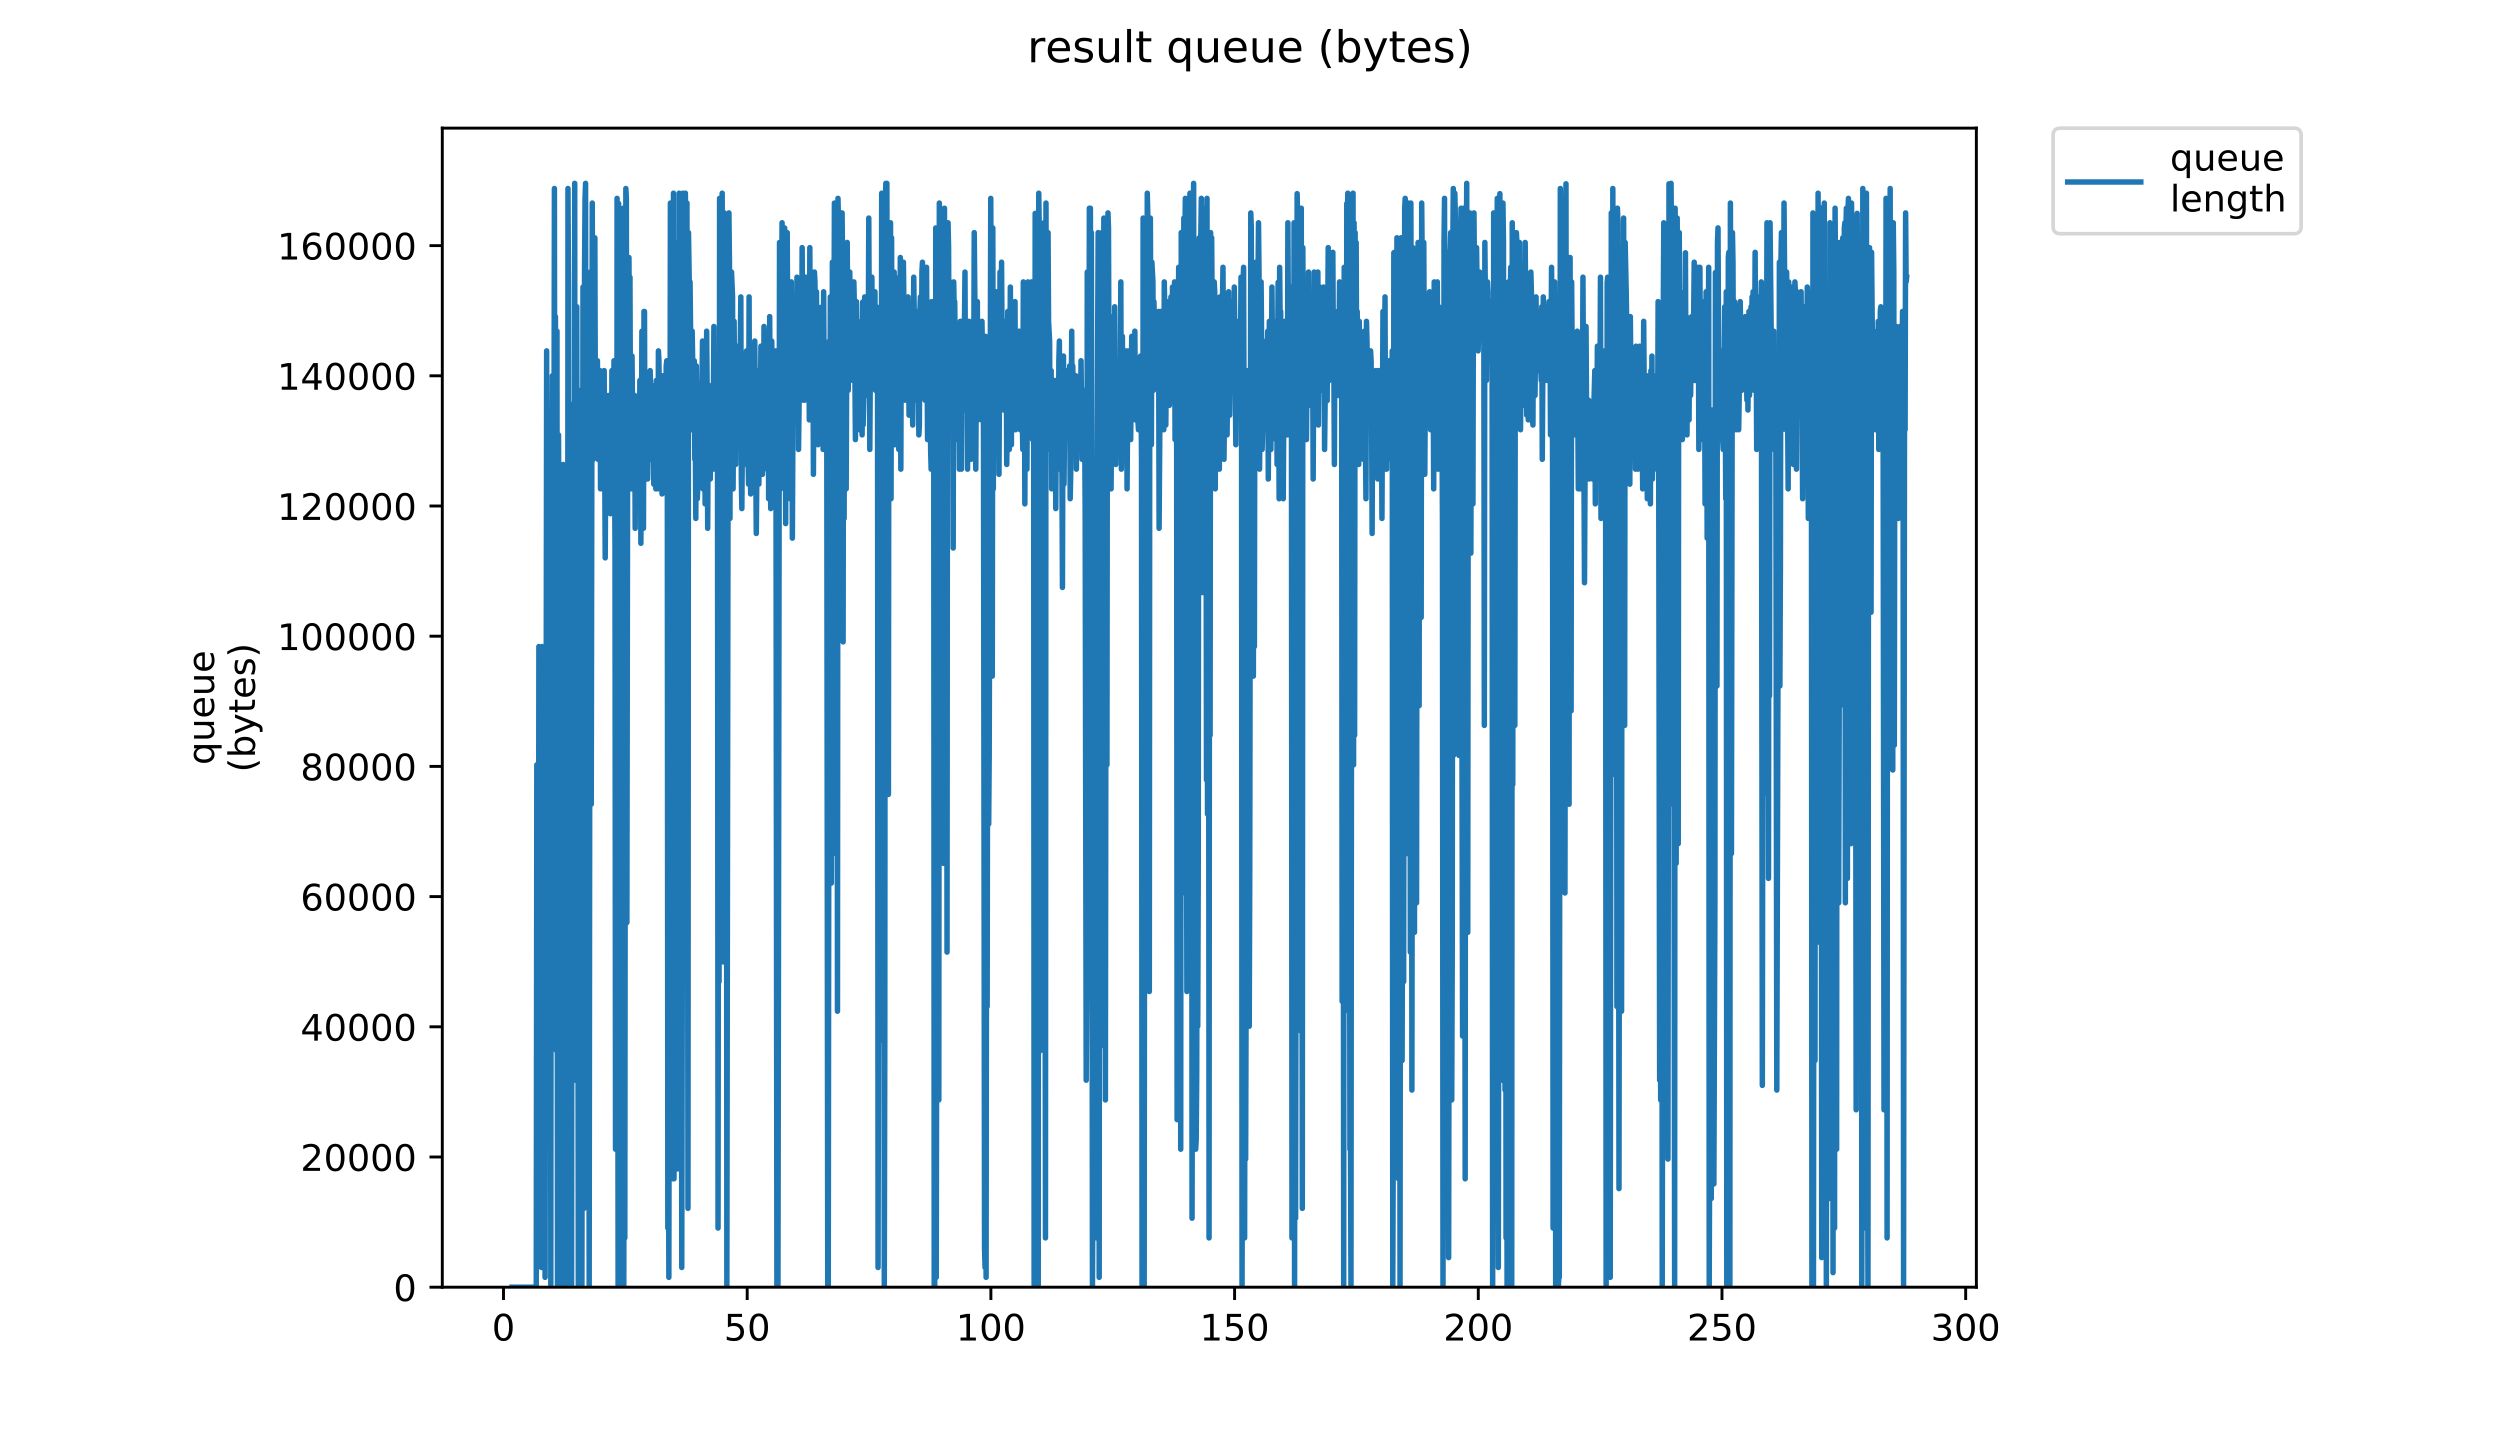 <?xml version="1.0" encoding="utf-8" standalone="no"?>
<!DOCTYPE svg PUBLIC "-//W3C//DTD SVG 1.1//EN"
  "http://www.w3.org/Graphics/SVG/1.1/DTD/svg11.dtd">
<!-- Created with matplotlib (https://matplotlib.org/) -->
<svg height="396pt" version="1.1" viewBox="0 0 684 396" width="684pt" xmlns="http://www.w3.org/2000/svg" xmlns:xlink="http://www.w3.org/1999/xlink">
 <defs>
  <style type="text/css">
*{stroke-linecap:butt;stroke-linejoin:round;}
  </style>
 </defs>
 <g id="figure_1">
  <g id="patch_1">
   <path d="M 0 396 
L 684 396 
L 684 0 
L 0 0 
z
" style="fill:#ffffff;"/>
  </g>
  <g id="axes_1">
   <g id="patch_2">
    <path d="M 121.012 352.174 
L 540.734 352.174 
L 540.734 35.062 
L 121.012 35.062 
z
" style="fill:#ffffff;"/>
   </g>
   <g id="matplotlib.axis_1">
    <g id="xtick_1">
     <g id="line2d_1">
      <defs>
       <path d="M 0 0 
L 0 3.5 
" id="mb6a4775402" style="stroke:#000000;stroke-width:0.8;"/>
      </defs>
      <g>
       <use style="stroke:#000000;stroke-width:0.8;" x="137.756" xlink:href="#mb6a4775402" y="352.174"/>
      </g>
     </g>
     <g id="text_1">
      <!-- 0 -->
      <defs>
       <path d="M 31.781 66.406 
Q 24.172 66.406 20.328 58.906 
Q 16.5 51.422 16.5 36.375 
Q 16.5 21.391 20.328 13.891 
Q 24.172 6.391 31.781 6.391 
Q 39.453 6.391 43.281 13.891 
Q 47.125 21.391 47.125 36.375 
Q 47.125 51.422 43.281 58.906 
Q 39.453 66.406 31.781 66.406 
z
M 31.781 74.219 
Q 44.047 74.219 50.516 64.516 
Q 56.984 54.828 56.984 36.375 
Q 56.984 17.969 50.516 8.266 
Q 44.047 -1.422 31.781 -1.422 
Q 19.531 -1.422 13.062 8.266 
Q 6.594 17.969 6.594 36.375 
Q 6.594 54.828 13.062 64.516 
Q 19.531 74.219 31.781 74.219 
z
" id="DejaVuSans-48"/>
      </defs>
      <g transform="translate(134.575 366.773)scale(0.1 -0.1)">
       <use xlink:href="#DejaVuSans-48"/>
      </g>
     </g>
    </g>
    <g id="xtick_2">
     <g id="line2d_2">
      <g>
       <use style="stroke:#000000;stroke-width:0.8;" x="204.432" xlink:href="#mb6a4775402" y="352.174"/>
      </g>
     </g>
     <g id="text_2">
      <!-- 50 -->
      <defs>
       <path d="M 10.797 72.906 
L 49.516 72.906 
L 49.516 64.594 
L 19.828 64.594 
L 19.828 46.734 
Q 21.969 47.469 24.109 47.828 
Q 26.266 48.188 28.422 48.188 
Q 40.625 48.188 47.75 41.5 
Q 54.891 34.812 54.891 23.391 
Q 54.891 11.625 47.562 5.094 
Q 40.234 -1.422 26.906 -1.422 
Q 22.312 -1.422 17.547 -0.641 
Q 12.797 0.141 7.719 1.703 
L 7.719 11.625 
Q 12.109 9.234 16.797 8.062 
Q 21.484 6.891 26.703 6.891 
Q 35.156 6.891 40.078 11.328 
Q 45.016 15.766 45.016 23.391 
Q 45.016 31 40.078 35.438 
Q 35.156 39.891 26.703 39.891 
Q 22.75 39.891 18.812 39.016 
Q 14.891 38.141 10.797 36.281 
z
" id="DejaVuSans-53"/>
      </defs>
      <g transform="translate(198.069 366.773)scale(0.1 -0.1)">
       <use xlink:href="#DejaVuSans-53"/>
       <use x="63.623" xlink:href="#DejaVuSans-48"/>
      </g>
     </g>
    </g>
    <g id="xtick_3">
     <g id="line2d_3">
      <g>
       <use style="stroke:#000000;stroke-width:0.8;" x="271.107" xlink:href="#mb6a4775402" y="352.174"/>
      </g>
     </g>
     <g id="text_3">
      <!-- 100 -->
      <defs>
       <path d="M 12.406 8.297 
L 28.516 8.297 
L 28.516 63.922 
L 10.984 60.406 
L 10.984 69.391 
L 28.422 72.906 
L 38.281 72.906 
L 38.281 8.297 
L 54.391 8.297 
L 54.391 0 
L 12.406 0 
z
" id="DejaVuSans-49"/>
      </defs>
      <g transform="translate(261.563 366.773)scale(0.1 -0.1)">
       <use xlink:href="#DejaVuSans-49"/>
       <use x="63.623" xlink:href="#DejaVuSans-48"/>
       <use x="127.246" xlink:href="#DejaVuSans-48"/>
      </g>
     </g>
    </g>
    <g id="xtick_4">
     <g id="line2d_4">
      <g>
       <use style="stroke:#000000;stroke-width:0.8;" x="337.783" xlink:href="#mb6a4775402" y="352.174"/>
      </g>
     </g>
     <g id="text_4">
      <!-- 150 -->
      <g transform="translate(328.239 366.773)scale(0.1 -0.1)">
       <use xlink:href="#DejaVuSans-49"/>
       <use x="63.623" xlink:href="#DejaVuSans-53"/>
       <use x="127.246" xlink:href="#DejaVuSans-48"/>
      </g>
     </g>
    </g>
    <g id="xtick_5">
     <g id="line2d_5">
      <g>
       <use style="stroke:#000000;stroke-width:0.8;" x="404.458" xlink:href="#mb6a4775402" y="352.174"/>
      </g>
     </g>
     <g id="text_5">
      <!-- 200 -->
      <defs>
       <path d="M 19.188 8.297 
L 53.609 8.297 
L 53.609 0 
L 7.328 0 
L 7.328 8.297 
Q 12.938 14.109 22.625 23.891 
Q 32.328 33.688 34.812 36.531 
Q 39.547 41.844 41.422 45.531 
Q 43.312 49.219 43.312 52.781 
Q 43.312 58.594 39.234 62.25 
Q 35.156 65.922 28.609 65.922 
Q 23.969 65.922 18.812 64.312 
Q 13.672 62.703 7.812 59.422 
L 7.812 69.391 
Q 13.766 71.781 18.938 73 
Q 24.125 74.219 28.422 74.219 
Q 39.75 74.219 46.484 68.547 
Q 53.219 62.891 53.219 53.422 
Q 53.219 48.922 51.531 44.891 
Q 49.859 40.875 45.406 35.406 
Q 44.188 33.984 37.641 27.219 
Q 31.109 20.453 19.188 8.297 
z
" id="DejaVuSans-50"/>
      </defs>
      <g transform="translate(394.915 366.773)scale(0.1 -0.1)">
       <use xlink:href="#DejaVuSans-50"/>
       <use x="63.623" xlink:href="#DejaVuSans-48"/>
       <use x="127.246" xlink:href="#DejaVuSans-48"/>
      </g>
     </g>
    </g>
    <g id="xtick_6">
     <g id="line2d_6">
      <g>
       <use style="stroke:#000000;stroke-width:0.8;" x="471.134" xlink:href="#mb6a4775402" y="352.174"/>
      </g>
     </g>
     <g id="text_6">
      <!-- 250 -->
      <g transform="translate(461.59 366.773)scale(0.1 -0.1)">
       <use xlink:href="#DejaVuSans-50"/>
       <use x="63.623" xlink:href="#DejaVuSans-53"/>
       <use x="127.246" xlink:href="#DejaVuSans-48"/>
      </g>
     </g>
    </g>
    <g id="xtick_7">
     <g id="line2d_7">
      <g>
       <use style="stroke:#000000;stroke-width:0.8;" x="537.809" xlink:href="#mb6a4775402" y="352.174"/>
      </g>
     </g>
     <g id="text_7">
      <!-- 300 -->
      <defs>
       <path d="M 40.578 39.312 
Q 47.656 37.797 51.625 33 
Q 55.609 28.219 55.609 21.188 
Q 55.609 10.406 48.188 4.484 
Q 40.766 -1.422 27.094 -1.422 
Q 22.516 -1.422 17.656 -0.516 
Q 12.797 0.391 7.625 2.203 
L 7.625 11.719 
Q 11.719 9.328 16.594 8.109 
Q 21.484 6.891 26.812 6.891 
Q 36.078 6.891 40.938 10.547 
Q 45.797 14.203 45.797 21.188 
Q 45.797 27.641 41.281 31.266 
Q 36.766 34.906 28.719 34.906 
L 20.219 34.906 
L 20.219 43.016 
L 29.109 43.016 
Q 36.375 43.016 40.234 45.922 
Q 44.094 48.828 44.094 54.297 
Q 44.094 59.906 40.109 62.906 
Q 36.141 65.922 28.719 65.922 
Q 24.656 65.922 20.016 65.031 
Q 15.375 64.156 9.812 62.312 
L 9.812 71.094 
Q 15.438 72.656 20.344 73.438 
Q 25.25 74.219 29.594 74.219 
Q 40.828 74.219 47.359 69.109 
Q 53.906 64.016 53.906 55.328 
Q 53.906 49.266 50.438 45.094 
Q 46.969 40.922 40.578 39.312 
z
" id="DejaVuSans-51"/>
      </defs>
      <g transform="translate(528.266 366.773)scale(0.1 -0.1)">
       <use xlink:href="#DejaVuSans-51"/>
       <use x="63.623" xlink:href="#DejaVuSans-48"/>
       <use x="127.246" xlink:href="#DejaVuSans-48"/>
      </g>
     </g>
    </g>
   </g>
   <g id="matplotlib.axis_2">
    <g id="ytick_1">
     <g id="line2d_8">
      <defs>
       <path d="M 0 0 
L -3.5 0 
" id="m2af4d1a2a4" style="stroke:#000000;stroke-width:0.8;"/>
      </defs>
      <g>
       <use style="stroke:#000000;stroke-width:0.8;" x="121.012" xlink:href="#m2af4d1a2a4" y="352.174"/>
      </g>
     </g>
     <g id="text_8">
      <!-- 0 -->
      <g transform="translate(107.65 355.973)scale(0.1 -0.1)">
       <use xlink:href="#DejaVuSans-48"/>
      </g>
     </g>
    </g>
    <g id="ytick_2">
     <g id="line2d_9">
      <g>
       <use style="stroke:#000000;stroke-width:0.8;" x="121.012" xlink:href="#m2af4d1a2a4" y="316.553"/>
      </g>
     </g>
     <g id="text_9">
      <!-- 20000 -->
      <g transform="translate(82.2 320.352)scale(0.1 -0.1)">
       <use xlink:href="#DejaVuSans-50"/>
       <use x="63.623" xlink:href="#DejaVuSans-48"/>
       <use x="127.246" xlink:href="#DejaVuSans-48"/>
       <use x="190.869" xlink:href="#DejaVuSans-48"/>
       <use x="254.492" xlink:href="#DejaVuSans-48"/>
      </g>
     </g>
    </g>
    <g id="ytick_3">
     <g id="line2d_10">
      <g>
       <use style="stroke:#000000;stroke-width:0.8;" x="121.012" xlink:href="#m2af4d1a2a4" y="280.932"/>
      </g>
     </g>
     <g id="text_10">
      <!-- 40000 -->
      <defs>
       <path d="M 37.797 64.312 
L 12.891 25.391 
L 37.797 25.391 
z
M 35.203 72.906 
L 47.609 72.906 
L 47.609 25.391 
L 58.016 25.391 
L 58.016 17.188 
L 47.609 17.188 
L 47.609 0 
L 37.797 0 
L 37.797 17.188 
L 4.891 17.188 
L 4.891 26.703 
z
" id="DejaVuSans-52"/>
      </defs>
      <g transform="translate(82.2 284.731)scale(0.1 -0.1)">
       <use xlink:href="#DejaVuSans-52"/>
       <use x="63.623" xlink:href="#DejaVuSans-48"/>
       <use x="127.246" xlink:href="#DejaVuSans-48"/>
       <use x="190.869" xlink:href="#DejaVuSans-48"/>
       <use x="254.492" xlink:href="#DejaVuSans-48"/>
      </g>
     </g>
    </g>
    <g id="ytick_4">
     <g id="line2d_11">
      <g>
       <use style="stroke:#000000;stroke-width:0.8;" x="121.012" xlink:href="#m2af4d1a2a4" y="245.31"/>
      </g>
     </g>
     <g id="text_11">
      <!-- 60000 -->
      <defs>
       <path d="M 33.016 40.375 
Q 26.375 40.375 22.484 35.828 
Q 18.609 31.297 18.609 23.391 
Q 18.609 15.531 22.484 10.953 
Q 26.375 6.391 33.016 6.391 
Q 39.656 6.391 43.531 10.953 
Q 47.406 15.531 47.406 23.391 
Q 47.406 31.297 43.531 35.828 
Q 39.656 40.375 33.016 40.375 
z
M 52.594 71.297 
L 52.594 62.312 
Q 48.875 64.062 45.094 64.984 
Q 41.312 65.922 37.594 65.922 
Q 27.828 65.922 22.672 59.328 
Q 17.531 52.734 16.797 39.406 
Q 19.672 43.656 24.016 45.922 
Q 28.375 48.188 33.594 48.188 
Q 44.578 48.188 50.953 41.516 
Q 57.328 34.859 57.328 23.391 
Q 57.328 12.156 50.688 5.359 
Q 44.047 -1.422 33.016 -1.422 
Q 20.359 -1.422 13.672 8.266 
Q 6.984 17.969 6.984 36.375 
Q 6.984 53.656 15.188 63.938 
Q 23.391 74.219 37.203 74.219 
Q 40.922 74.219 44.703 73.484 
Q 48.484 72.75 52.594 71.297 
z
" id="DejaVuSans-54"/>
      </defs>
      <g transform="translate(82.2 249.11)scale(0.1 -0.1)">
       <use xlink:href="#DejaVuSans-54"/>
       <use x="63.623" xlink:href="#DejaVuSans-48"/>
       <use x="127.246" xlink:href="#DejaVuSans-48"/>
       <use x="190.869" xlink:href="#DejaVuSans-48"/>
       <use x="254.492" xlink:href="#DejaVuSans-48"/>
      </g>
     </g>
    </g>
    <g id="ytick_5">
     <g id="line2d_12">
      <g>
       <use style="stroke:#000000;stroke-width:0.8;" x="121.012" xlink:href="#m2af4d1a2a4" y="209.689"/>
      </g>
     </g>
     <g id="text_12">
      <!-- 80000 -->
      <defs>
       <path d="M 31.781 34.625 
Q 24.75 34.625 20.719 30.859 
Q 16.703 27.094 16.703 20.516 
Q 16.703 13.922 20.719 10.156 
Q 24.75 6.391 31.781 6.391 
Q 38.812 6.391 42.859 10.172 
Q 46.922 13.969 46.922 20.516 
Q 46.922 27.094 42.891 30.859 
Q 38.875 34.625 31.781 34.625 
z
M 21.922 38.812 
Q 15.578 40.375 12.031 44.719 
Q 8.5 49.078 8.5 55.328 
Q 8.5 64.062 14.719 69.141 
Q 20.953 74.219 31.781 74.219 
Q 42.672 74.219 48.875 69.141 
Q 55.078 64.062 55.078 55.328 
Q 55.078 49.078 51.531 44.719 
Q 48 40.375 41.703 38.812 
Q 48.828 37.156 52.797 32.312 
Q 56.781 27.484 56.781 20.516 
Q 56.781 9.906 50.312 4.234 
Q 43.844 -1.422 31.781 -1.422 
Q 19.734 -1.422 13.25 4.234 
Q 6.781 9.906 6.781 20.516 
Q 6.781 27.484 10.781 32.312 
Q 14.797 37.156 21.922 38.812 
z
M 18.312 54.391 
Q 18.312 48.734 21.844 45.562 
Q 25.391 42.391 31.781 42.391 
Q 38.141 42.391 41.719 45.562 
Q 45.312 48.734 45.312 54.391 
Q 45.312 60.062 41.719 63.234 
Q 38.141 66.406 31.781 66.406 
Q 25.391 66.406 21.844 63.234 
Q 18.312 60.062 18.312 54.391 
z
" id="DejaVuSans-56"/>
      </defs>
      <g transform="translate(82.2 213.488)scale(0.1 -0.1)">
       <use xlink:href="#DejaVuSans-56"/>
       <use x="63.623" xlink:href="#DejaVuSans-48"/>
       <use x="127.246" xlink:href="#DejaVuSans-48"/>
       <use x="190.869" xlink:href="#DejaVuSans-48"/>
       <use x="254.492" xlink:href="#DejaVuSans-48"/>
      </g>
     </g>
    </g>
    <g id="ytick_6">
     <g id="line2d_13">
      <g>
       <use style="stroke:#000000;stroke-width:0.8;" x="121.012" xlink:href="#m2af4d1a2a4" y="174.068"/>
      </g>
     </g>
     <g id="text_13">
      <!-- 100000 -->
      <g transform="translate(75.837 177.867)scale(0.1 -0.1)">
       <use xlink:href="#DejaVuSans-49"/>
       <use x="63.623" xlink:href="#DejaVuSans-48"/>
       <use x="127.246" xlink:href="#DejaVuSans-48"/>
       <use x="190.869" xlink:href="#DejaVuSans-48"/>
       <use x="254.492" xlink:href="#DejaVuSans-48"/>
       <use x="318.115" xlink:href="#DejaVuSans-48"/>
      </g>
     </g>
    </g>
    <g id="ytick_7">
     <g id="line2d_14">
      <g>
       <use style="stroke:#000000;stroke-width:0.8;" x="121.012" xlink:href="#m2af4d1a2a4" y="138.447"/>
      </g>
     </g>
     <g id="text_14">
      <!-- 120000 -->
      <g transform="translate(75.837 142.246)scale(0.1 -0.1)">
       <use xlink:href="#DejaVuSans-49"/>
       <use x="63.623" xlink:href="#DejaVuSans-50"/>
       <use x="127.246" xlink:href="#DejaVuSans-48"/>
       <use x="190.869" xlink:href="#DejaVuSans-48"/>
       <use x="254.492" xlink:href="#DejaVuSans-48"/>
       <use x="318.115" xlink:href="#DejaVuSans-48"/>
      </g>
     </g>
    </g>
    <g id="ytick_8">
     <g id="line2d_15">
      <g>
       <use style="stroke:#000000;stroke-width:0.8;" x="121.012" xlink:href="#m2af4d1a2a4" y="102.825"/>
      </g>
     </g>
     <g id="text_15">
      <!-- 140000 -->
      <g transform="translate(75.837 106.625)scale(0.1 -0.1)">
       <use xlink:href="#DejaVuSans-49"/>
       <use x="63.623" xlink:href="#DejaVuSans-52"/>
       <use x="127.246" xlink:href="#DejaVuSans-48"/>
       <use x="190.869" xlink:href="#DejaVuSans-48"/>
       <use x="254.492" xlink:href="#DejaVuSans-48"/>
       <use x="318.115" xlink:href="#DejaVuSans-48"/>
      </g>
     </g>
    </g>
    <g id="ytick_9">
     <g id="line2d_16">
      <g>
       <use style="stroke:#000000;stroke-width:0.8;" x="121.012" xlink:href="#m2af4d1a2a4" y="67.204"/>
      </g>
     </g>
     <g id="text_16">
      <!-- 160000 -->
      <g transform="translate(75.837 71.003)scale(0.1 -0.1)">
       <use xlink:href="#DejaVuSans-49"/>
       <use x="63.623" xlink:href="#DejaVuSans-54"/>
       <use x="127.246" xlink:href="#DejaVuSans-48"/>
       <use x="190.869" xlink:href="#DejaVuSans-48"/>
       <use x="254.492" xlink:href="#DejaVuSans-48"/>
       <use x="318.115" xlink:href="#DejaVuSans-48"/>
      </g>
     </g>
    </g>
    <g id="text_17">
     <!-- queue -->
     <defs>
      <path d="M 14.797 27.297 
Q 14.797 17.391 18.875 11.75 
Q 22.953 6.109 30.078 6.109 
Q 37.203 6.109 41.297 11.75 
Q 45.406 17.391 45.406 27.297 
Q 45.406 37.203 41.297 42.844 
Q 37.203 48.484 30.078 48.484 
Q 22.953 48.484 18.875 42.844 
Q 14.797 37.203 14.797 27.297 
z
M 45.406 8.203 
Q 42.578 3.328 38.25 0.953 
Q 33.938 -1.422 27.875 -1.422 
Q 17.969 -1.422 11.734 6.484 
Q 5.516 14.406 5.516 27.297 
Q 5.516 40.188 11.734 48.094 
Q 17.969 56 27.875 56 
Q 33.938 56 38.25 53.625 
Q 42.578 51.266 45.406 46.391 
L 45.406 54.688 
L 54.391 54.688 
L 54.391 -20.797 
L 45.406 -20.797 
z
" id="DejaVuSans-113"/>
      <path d="M 8.5 21.578 
L 8.5 54.688 
L 17.484 54.688 
L 17.484 21.922 
Q 17.484 14.156 20.5 10.266 
Q 23.531 6.391 29.594 6.391 
Q 36.859 6.391 41.078 11.031 
Q 45.312 15.672 45.312 23.688 
L 45.312 54.688 
L 54.297 54.688 
L 54.297 0 
L 45.312 0 
L 45.312 8.406 
Q 42.047 3.422 37.719 1 
Q 33.406 -1.422 27.688 -1.422 
Q 18.266 -1.422 13.375 4.438 
Q 8.5 10.297 8.5 21.578 
z
M 31.109 56 
z
" id="DejaVuSans-117"/>
      <path d="M 56.203 29.594 
L 56.203 25.203 
L 14.891 25.203 
Q 15.484 15.922 20.484 11.062 
Q 25.484 6.203 34.422 6.203 
Q 39.594 6.203 44.453 7.469 
Q 49.312 8.734 54.109 11.281 
L 54.109 2.781 
Q 49.266 0.734 44.188 -0.344 
Q 39.109 -1.422 33.891 -1.422 
Q 20.797 -1.422 13.156 6.188 
Q 5.516 13.812 5.516 26.812 
Q 5.516 40.234 12.766 48.109 
Q 20.016 56 32.328 56 
Q 43.359 56 49.781 48.891 
Q 56.203 41.797 56.203 29.594 
z
M 47.219 32.234 
Q 47.125 39.594 43.094 43.984 
Q 39.062 48.391 32.422 48.391 
Q 24.906 48.391 20.391 44.141 
Q 15.875 39.891 15.188 32.172 
z
" id="DejaVuSans-101"/>
     </defs>
     <g transform="translate(58.56 209.283)rotate(-90)scale(0.1 -0.1)">
      <use xlink:href="#DejaVuSans-113"/>
      <use x="63.477" xlink:href="#DejaVuSans-117"/>
      <use x="126.855" xlink:href="#DejaVuSans-101"/>
      <use x="188.379" xlink:href="#DejaVuSans-117"/>
      <use x="251.758" xlink:href="#DejaVuSans-101"/>
     </g>
     <!-- (bytes) -->
     <defs>
      <path d="M 31 75.875 
Q 24.469 64.656 21.281 53.656 
Q 18.109 42.672 18.109 31.391 
Q 18.109 20.125 21.312 9.062 
Q 24.516 -2 31 -13.188 
L 23.188 -13.188 
Q 15.875 -1.703 12.234 9.375 
Q 8.594 20.453 8.594 31.391 
Q 8.594 42.281 12.203 53.312 
Q 15.828 64.359 23.188 75.875 
z
" id="DejaVuSans-40"/>
      <path d="M 48.688 27.297 
Q 48.688 37.203 44.609 42.844 
Q 40.531 48.484 33.406 48.484 
Q 26.266 48.484 22.188 42.844 
Q 18.109 37.203 18.109 27.297 
Q 18.109 17.391 22.188 11.75 
Q 26.266 6.109 33.406 6.109 
Q 40.531 6.109 44.609 11.75 
Q 48.688 17.391 48.688 27.297 
z
M 18.109 46.391 
Q 20.953 51.266 25.266 53.625 
Q 29.594 56 35.594 56 
Q 45.562 56 51.781 48.094 
Q 58.016 40.188 58.016 27.297 
Q 58.016 14.406 51.781 6.484 
Q 45.562 -1.422 35.594 -1.422 
Q 29.594 -1.422 25.266 0.953 
Q 20.953 3.328 18.109 8.203 
L 18.109 0 
L 9.078 0 
L 9.078 75.984 
L 18.109 75.984 
z
" id="DejaVuSans-98"/>
      <path d="M 32.172 -5.078 
Q 28.375 -14.844 24.75 -17.812 
Q 21.141 -20.797 15.094 -20.797 
L 7.906 -20.797 
L 7.906 -13.281 
L 13.188 -13.281 
Q 16.891 -13.281 18.938 -11.516 
Q 21 -9.766 23.484 -3.219 
L 25.094 0.875 
L 2.984 54.688 
L 12.5 54.688 
L 29.594 11.922 
L 46.688 54.688 
L 56.203 54.688 
z
" id="DejaVuSans-121"/>
      <path d="M 18.312 70.219 
L 18.312 54.688 
L 36.812 54.688 
L 36.812 47.703 
L 18.312 47.703 
L 18.312 18.016 
Q 18.312 11.328 20.141 9.422 
Q 21.969 7.516 27.594 7.516 
L 36.812 7.516 
L 36.812 0 
L 27.594 0 
Q 17.188 0 13.234 3.875 
Q 9.281 7.766 9.281 18.016 
L 9.281 47.703 
L 2.688 47.703 
L 2.688 54.688 
L 9.281 54.688 
L 9.281 70.219 
z
" id="DejaVuSans-116"/>
      <path d="M 44.281 53.078 
L 44.281 44.578 
Q 40.484 46.531 36.375 47.5 
Q 32.281 48.484 27.875 48.484 
Q 21.188 48.484 17.844 46.438 
Q 14.5 44.391 14.5 40.281 
Q 14.5 37.156 16.891 35.375 
Q 19.281 33.594 26.516 31.984 
L 29.594 31.297 
Q 39.156 29.25 43.188 25.516 
Q 47.219 21.781 47.219 15.094 
Q 47.219 7.469 41.188 3.016 
Q 35.156 -1.422 24.609 -1.422 
Q 20.219 -1.422 15.453 -0.562 
Q 10.688 0.297 5.422 2 
L 5.422 11.281 
Q 10.406 8.688 15.234 7.391 
Q 20.062 6.109 24.812 6.109 
Q 31.156 6.109 34.562 8.281 
Q 37.984 10.453 37.984 14.406 
Q 37.984 18.062 35.516 20.016 
Q 33.062 21.969 24.703 23.781 
L 21.578 24.516 
Q 13.234 26.266 9.516 29.906 
Q 5.812 33.547 5.812 39.891 
Q 5.812 47.609 11.281 51.797 
Q 16.75 56 26.812 56 
Q 31.781 56 36.172 55.266 
Q 40.578 54.547 44.281 53.078 
z
" id="DejaVuSans-115"/>
      <path d="M 8.016 75.875 
L 15.828 75.875 
Q 23.141 64.359 26.781 53.312 
Q 30.422 42.281 30.422 31.391 
Q 30.422 20.453 26.781 9.375 
Q 23.141 -1.703 15.828 -13.188 
L 8.016 -13.188 
Q 14.5 -2 17.703 9.062 
Q 20.906 20.125 20.906 31.391 
Q 20.906 42.672 17.703 53.656 
Q 14.5 64.656 8.016 75.875 
z
" id="DejaVuSans-41"/>
     </defs>
     <g transform="translate(69.757 211.295)rotate(-90)scale(0.1 -0.1)">
      <use xlink:href="#DejaVuSans-40"/>
      <use x="39.014" xlink:href="#DejaVuSans-98"/>
      <use x="102.49" xlink:href="#DejaVuSans-121"/>
      <use x="161.67" xlink:href="#DejaVuSans-116"/>
      <use x="200.879" xlink:href="#DejaVuSans-101"/>
      <use x="262.402" xlink:href="#DejaVuSans-115"/>
      <use x="314.502" xlink:href="#DejaVuSans-41"/>
     </g>
    </g>
   </g>
   <g id="line2d_17">
    <path clip-path="url(#pfda075edb8)" d="M 140.09 352.174 
L 146.722 352.174 
L 146.871 209.258 
L 147.011 299.654 
L 147.151 260.492 
L 147.293 325.209 
L 147.434 176.9 
L 147.575 187.686 
L 147.855 314.423 
L 148 198.472 
L 148.144 346.781 
L 148.283 176.9 
L 148.567 319.816 
L 148.708 198.472 
L 148.849 333.298 
L 148.989 211.955 
L 149.13 349.478 
L 149.271 209.258 
L 149.415 214.651 
L 149.559 96.004 
L 149.846 271.278 
L 149.992 233.527 
L 150.138 164.828 
L 150.284 166.114 
L 150.424 194.49 
L 150.564 182.293 
L 150.704 352.174 
L 150.846 144.542 
L 150.986 139.148 
L 151.127 102.808 
L 151.267 164.828 
L 151.408 135.141 
L 151.548 141.845 
L 151.687 51.574 
L 151.828 182.293 
L 151.968 86.629 
L 152.249 287.457 
L 152.389 90.611 
L 152.53 352.174 
L 152.67 352.174 
L 152.81 118.987 
L 152.95 149.935 
L 153.093 352.174 
L 153.233 187.686 
L 153.373 156.738 
L 153.515 209.258 
L 153.655 352.174 
L 153.944 352.174 
L 154.094 127.076 
L 154.388 265.885 
L 154.537 222.741 
L 154.681 306.333 
L 154.828 323.805 
L 154.977 184.989 
L 155.117 352.174 
L 155.257 352.174 
L 155.398 51.574 
L 155.541 79.825 
L 155.681 322.512 
L 155.962 147.238 
L 156.104 344.085 
L 156.246 352.174 
L 156.387 352.174 
L 156.527 125.791 
L 156.672 190.382 
L 156.814 114.88 
L 156.957 110.352 
L 157.099 174.203 
L 157.24 50.163 
L 157.38 295.547 
L 157.521 233.527 
L 157.662 269.992 
L 157.802 83.932 
L 157.944 243.027 
L 158.085 222.741 
L 158.225 352.174 
L 158.365 147.238 
L 158.505 335.995 
L 158.646 149.935 
L 158.787 257.796 
L 158.928 106.79 
L 159.211 352.174 
L 159.503 78.539 
L 159.787 330.602 
L 159.928 74.432 
L 160.069 54.27 
L 160.212 50.163 
L 160.354 207.972 
L 160.496 79.825 
L 160.637 203.865 
L 160.919 77.253 
L 161.2 352.174 
L 161.483 74.432 
L 161.625 74.556 
L 161.765 220.044 
L 162.046 55.556 
L 162.187 125.791 
L 162.328 90.611 
L 162.468 120.273 
L 162.609 74.432 
L 162.75 65.056 
L 162.891 112.183 
L 163.032 112.183 
L 163.313 108.201 
L 163.455 98.701 
L 163.596 125.666 
L 163.737 122.969 
L 163.877 101.397 
L 164.019 113.594 
L 164.16 101.397 
L 164.306 133.755 
L 164.738 104.094 
L 164.879 131.059 
L 165.02 124.38 
L 165.303 101.397 
L 165.586 152.631 
L 165.726 128.362 
L 165.87 128.362 
L 166.012 114.88 
L 166.152 114.88 
L 166.292 136.452 
L 166.433 108.201 
L 166.574 121.683 
L 166.857 112.183 
L 166.997 140.559 
L 167.138 120.273 
L 167.279 131.059 
L 167.419 101.397 
L 167.701 136.452 
L 167.982 98.701 
L 168.264 149.935 
L 168.406 314.423 
L 168.547 214.651 
L 168.689 309.03 
L 168.83 54.27 
L 169.113 352.174 
L 169.254 55.681 
L 169.537 344.085 
L 169.678 97.415 
L 169.819 122.969 
L 170.245 352.174 
L 170.527 56.967 
L 170.668 352.174 
L 170.809 268.582 
L 170.95 338.692 
L 171.232 51.574 
L 171.372 54.27 
L 171.513 252.403 
L 171.795 73.132 
L 171.936 133.755 
L 172.077 70.449 
L 172.217 98.701 
L 172.358 75.842 
L 172.498 117.576 
L 172.638 113.594 
L 172.781 133.755 
L 172.925 97.415 
L 173.221 128.362 
L 173.362 131.059 
L 173.643 108.201 
L 173.784 144.542 
L 173.926 109.487 
L 174.212 121.683 
L 174.353 136.452 
L 174.496 114.88 
L 174.638 112.183 
L 174.921 131.059 
L 175.063 104.094 
L 175.205 112.183 
L 175.345 148.649 
L 175.627 90.611 
L 175.768 98.701 
L 175.908 144.542 
L 176.051 144.542 
L 176.193 85.218 
L 176.334 85.218 
L 176.476 131.059 
L 176.757 104.094 
L 176.899 109.487 
L 177.04 131.059 
L 177.181 131.059 
L 177.322 109.487 
L 177.463 122.969 
L 177.604 112.183 
L 177.744 117.576 
L 177.885 101.397 
L 178.026 106.79 
L 178.166 125.666 
L 178.308 122.969 
L 178.449 105.504 
L 178.731 122.969 
L 178.873 132.469 
L 179.015 106.79 
L 179.155 112.183 
L 179.437 133.755 
L 179.578 104.094 
L 179.719 104.094 
L 180.001 133.755 
L 180.142 96.004 
L 180.283 98.701 
L 180.423 114.88 
L 180.564 117.576 
L 180.706 105.504 
L 180.987 112.183 
L 181.128 135.141 
L 181.269 102.808 
L 181.41 109.487 
L 181.694 133.755 
L 181.836 110.897 
L 181.978 109.487 
L 182.126 125.666 
L 182.275 100.111 
L 182.423 98.701 
L 182.57 116.29 
L 182.716 335.995 
L 182.86 290.165 
L 183 349.478 
L 183.28 150.059 
L 183.42 55.556 
L 183.702 89.325 
L 184.124 322.512 
L 184.266 52.86 
L 184.41 322.512 
L 184.551 228.155 
L 184.692 237.634 
L 184.834 220.044 
L 184.978 263.189 
L 185.119 67.753 
L 185.259 100.111 
L 185.401 319.816 
L 185.542 66.342 
L 185.683 247.01 
L 185.824 52.86 
L 185.965 159.435 
L 186.105 160.721 
L 186.247 74.432 
L 186.529 346.781 
L 186.67 265.885 
L 186.811 52.86 
L 186.952 260.492 
L 187.236 55.556 
L 187.379 56.967 
L 187.522 52.86 
L 187.665 140.559 
L 187.808 149.935 
L 187.948 55.556 
L 188.231 330.602 
L 188.371 63.646 
L 188.655 82.521 
L 188.798 77.128 
L 189.234 117.576 
L 189.379 90.611 
L 189.666 108.201 
L 189.806 98.701 
L 189.949 98.701 
L 190.095 125.666 
L 190.235 120.273 
L 190.375 141.845 
L 190.515 100.111 
L 190.798 136.452 
L 190.939 132.469 
L 191.079 122.969 
L 191.222 122.969 
L 191.362 131.059 
L 191.507 129.773 
L 191.647 106.79 
L 191.788 125.666 
L 192.208 93.308 
L 192.351 133.755 
L 192.775 104.094 
L 192.917 137.863 
L 193.058 114.88 
L 193.199 120.273 
L 193.34 90.611 
L 193.482 108.201 
L 193.623 144.542 
L 193.766 114.88 
L 193.911 117.576 
L 194.052 105.504 
L 194.194 113.594 
L 194.335 131.059 
L 194.475 112.183 
L 194.616 109.487 
L 194.758 114.88 
L 194.898 125.666 
L 195.039 109.487 
L 195.18 109.487 
L 195.322 89.325 
L 195.463 128.362 
L 195.604 125.666 
L 195.887 104.094 
L 196.027 116.29 
L 196.169 104.094 
L 196.311 125.666 
L 196.454 335.995 
L 196.596 203.865 
L 196.738 268.582 
L 196.88 54.27 
L 197.023 55.681 
L 197.305 71.86 
L 197.591 52.86 
L 197.874 263.189 
L 198.016 87.914 
L 198.157 58.253 
L 198.297 136.452 
L 198.438 70.449 
L 198.579 73.132 
L 198.724 93.308 
L 198.866 352.174 
L 199.292 62.36 
L 199.433 58.253 
L 199.578 71.735 
L 199.719 141.845 
L 199.861 74.432 
L 200.002 131.059 
L 200.143 74.432 
L 200.424 81.235 
L 200.569 133.755 
L 200.852 87.914 
L 200.992 109.487 
L 201.133 104.094 
L 201.274 127.076 
L 201.415 104.094 
L 201.555 117.576 
L 201.838 94.718 
L 201.979 109.487 
L 202.12 112.183 
L 202.265 100.111 
L 202.406 106.79 
L 202.689 81.235 
L 202.83 131.059 
L 202.97 139.148 
L 203.253 102.808 
L 203.395 106.79 
L 203.536 127.076 
L 203.679 98.701 
L 203.964 106.79 
L 204.245 96.004 
L 204.526 118.987 
L 204.811 132.469 
L 204.951 81.235 
L 205.094 128.362 
L 205.235 117.576 
L 205.375 135.141 
L 205.657 114.88 
L 205.798 117.576 
L 205.94 122.969 
L 206.08 105.504 
L 206.22 117.576 
L 206.5 93.308 
L 206.92 145.952 
L 207.34 101.397 
L 207.48 112.183 
L 207.622 132.469 
L 207.902 109.487 
L 208.043 112.183 
L 208.184 94.718 
L 208.325 96.004 
L 208.466 125.666 
L 208.607 129.773 
L 208.748 117.576 
L 208.889 117.576 
L 209.03 89.325 
L 209.173 122.969 
L 209.314 125.666 
L 209.455 94.718 
L 209.595 96.004 
L 209.736 104.094 
L 209.878 128.362 
L 210.159 90.611 
L 210.3 136.452 
L 210.44 118.987 
L 210.584 86.629 
L 210.865 139.148 
L 211.006 124.38 
L 211.146 93.308 
L 211.712 131.059 
L 211.854 114.88 
L 211.994 114.88 
L 212.276 96.004 
L 212.561 352.174 
L 212.85 352.174 
L 213.275 66.342 
L 213.415 82.521 
L 213.555 133.755 
L 213.696 69.039 
L 213.836 79.825 
L 213.976 60.949 
L 214.117 110.897 
L 214.257 82.521 
L 214.397 77.128 
L 214.538 122.969 
L 214.679 62.36 
L 214.959 143.256 
L 215.1 85.218 
L 215.38 63.646 
L 215.661 117.576 
L 215.801 89.325 
L 216.222 136.452 
L 216.501 77.128 
L 216.645 98.701 
L 216.789 147.238 
L 217.073 90.611 
L 217.213 97.415 
L 217.353 86.629 
L 217.493 87.914 
L 217.913 105.504 
L 218.053 75.842 
L 218.193 82.521 
L 218.333 81.235 
L 218.475 122.969 
L 218.615 112.183 
L 218.758 87.914 
L 218.901 86.629 
L 219.043 104.094 
L 219.186 104.094 
L 219.327 101.397 
L 219.467 67.753 
L 219.748 109.487 
L 219.889 92.022 
L 220.029 109.487 
L 220.168 109.487 
L 220.308 98.825 
L 220.448 75.842 
L 220.588 98.701 
L 220.728 93.308 
L 220.868 96.004 
L 221.007 93.308 
L 221.148 106.79 
L 221.289 96.004 
L 221.429 114.88 
L 221.569 67.753 
L 221.708 101.397 
L 222.128 87.914 
L 222.268 98.701 
L 222.408 90.611 
L 222.548 129.773 
L 222.827 74.432 
L 222.967 77.128 
L 223.248 101.397 
L 223.387 79.825 
L 223.527 101.397 
L 223.667 83.932 
L 223.807 121.683 
L 223.948 101.397 
L 224.088 98.701 
L 224.228 86.629 
L 224.368 100.111 
L 224.507 87.914 
L 224.647 117.576 
L 224.927 83.932 
L 225.067 97.415 
L 225.206 122.969 
L 225.346 79.825 
L 225.486 104.094 
L 225.625 96.004 
L 225.766 117.576 
L 225.906 100.111 
L 226.046 117.576 
L 226.186 100.111 
L 226.466 352.174 
L 226.612 352.174 
L 226.893 93.308 
L 227.033 141.845 
L 227.173 81.235 
L 227.453 241.617 
L 227.733 71.735 
L 227.873 197.186 
L 228.292 55.556 
L 228.432 89.325 
L 228.572 233.527 
L 228.852 69.039 
L 228.992 65.056 
L 229.133 276.671 
L 229.273 54.27 
L 229.413 60.949 
L 229.553 106.79 
L 229.693 114.88 
L 229.833 77.128 
L 230.113 166.114 
L 230.254 69.039 
L 230.394 58.253 
L 230.534 71.735 
L 230.674 175.614 
L 230.815 74.432 
L 230.956 141.845 
L 231.096 69.039 
L 231.236 82.521 
L 231.377 79.825 
L 231.516 133.755 
L 231.796 66.342 
L 232.077 106.79 
L 232.217 93.308 
L 232.357 93.308 
L 232.496 74.432 
L 232.637 87.914 
L 232.777 86.629 
L 233.057 102.808 
L 233.197 90.611 
L 233.337 104.094 
L 233.477 98.701 
L 233.617 77.128 
L 233.757 83.932 
L 234.04 120.273 
L 234.319 82.521 
L 234.6 102.808 
L 234.741 87.914 
L 234.881 90.611 
L 235.024 100.111 
L 235.163 117.576 
L 235.589 105.504 
L 235.731 105.504 
L 235.872 118.987 
L 236.014 82.646 
L 236.156 116.29 
L 236.435 104.094 
L 236.576 81.235 
L 236.716 92.022 
L 236.856 87.914 
L 236.996 108.201 
L 237.135 90.611 
L 237.276 90.611 
L 237.416 104.094 
L 237.557 93.308 
L 237.697 59.663 
L 237.98 122.969 
L 238.264 77.128 
L 238.405 94.718 
L 238.545 75.842 
L 238.685 98.701 
L 238.825 101.397 
L 238.965 90.611 
L 239.105 96.004 
L 239.387 79.825 
L 239.529 106.79 
L 239.668 104.094 
L 239.808 83.932 
L 239.951 85.218 
L 240.093 96.004 
L 240.236 346.781 
L 240.517 190.382 
L 240.66 284.761 
L 240.801 176.9 
L 240.941 276.671 
L 241.228 52.86 
L 241.372 127.076 
L 241.513 100.111 
L 241.654 263.189 
L 241.796 90.611 
L 241.939 352.174 
L 242.083 284.761 
L 242.224 58.253 
L 242.365 50.163 
L 242.505 117.576 
L 242.646 50.163 
L 242.928 179.596 
L 243.067 217.348 
L 243.208 71.735 
L 243.5 109.487 
L 243.646 60.949 
L 243.791 136.452 
L 243.936 65.056 
L 244.082 120.273 
L 244.222 82.521 
L 244.362 85.218 
L 244.645 74.432 
L 244.788 121.683 
L 244.929 75.842 
L 245.208 85.218 
L 245.348 117.576 
L 245.488 92.022 
L 245.627 93.432 
L 245.767 79.825 
L 245.907 122.969 
L 246.048 82.521 
L 246.188 93.308 
L 246.328 70.449 
L 246.468 128.362 
L 246.608 82.521 
L 246.748 77.128 
L 246.888 106.79 
L 247.032 98.701 
L 247.172 71.735 
L 247.591 109.487 
L 247.731 108.201 
L 247.87 90.611 
L 248.011 90.736 
L 248.294 94.718 
L 248.433 81.235 
L 248.714 113.594 
L 248.855 90.611 
L 249.145 86.629 
L 249.29 86.629 
L 249.436 83.932 
L 249.718 116.29 
L 250 75.842 
L 250.14 86.629 
L 250.279 106.79 
L 250.559 85.218 
L 250.7 87.914 
L 250.84 109.487 
L 250.98 108.201 
L 251.12 85.218 
L 251.4 118.987 
L 251.54 116.29 
L 251.68 85.343 
L 251.819 81.235 
L 252.099 100.111 
L 252.239 74.432 
L 252.379 71.735 
L 252.518 100.111 
L 252.798 93.308 
L 252.938 78.539 
L 253.078 109.487 
L 253.218 105.504 
L 253.498 73.132 
L 253.777 120.273 
L 253.917 92.022 
L 254.058 90.611 
L 254.198 117.576 
L 254.338 83.932 
L 254.478 87.914 
L 254.618 122.969 
L 254.757 128.362 
L 254.898 82.521 
L 255.319 98.701 
L 255.459 96.004 
L 255.598 352.174 
L 255.738 352.174 
L 255.878 276.671 
L 256.018 62.36 
L 256.158 349.478 
L 256.578 90.611 
L 256.719 109.487 
L 256.86 300.94 
L 257 55.556 
L 257.139 65.056 
L 257.279 82.646 
L 257.419 214.651 
L 257.56 187.686 
L 257.7 74.432 
L 257.843 77.128 
L 257.986 69.039 
L 258.128 236.223 
L 258.407 56.967 
L 258.547 206.562 
L 258.687 77.128 
L 258.827 65.056 
L 258.967 71.735 
L 259.107 260.492 
L 259.248 65.056 
L 259.389 60.949 
L 259.53 67.753 
L 259.669 101.397 
L 259.949 77.128 
L 260.088 112.183 
L 260.228 94.718 
L 260.372 117.576 
L 260.512 96.004 
L 260.652 93.308 
L 260.792 149.935 
L 260.932 77.128 
L 261.072 85.218 
L 261.212 82.521 
L 261.493 113.594 
L 261.632 92.022 
L 261.772 120.273 
L 261.912 101.397 
L 262.052 101.397 
L 262.192 96.004 
L 262.331 100.111 
L 262.472 128.362 
L 262.751 87.914 
L 263.031 128.362 
L 263.172 89.325 
L 263.314 87.914 
L 263.454 90.611 
L 263.595 112.183 
L 263.736 102.808 
L 264.016 74.432 
L 264.156 105.504 
L 264.297 87.914 
L 264.437 93.308 
L 264.578 104.094 
L 264.72 128.362 
L 264.862 97.415 
L 265.004 98.701 
L 265.144 87.914 
L 265.285 109.487 
L 265.426 101.397 
L 265.566 106.79 
L 265.706 125.666 
L 265.847 97.415 
L 265.988 105.504 
L 266.13 106.79 
L 266.27 109.487 
L 266.41 101.397 
L 266.549 63.646 
L 266.832 93.308 
L 266.975 128.362 
L 267.117 102.808 
L 267.258 101.397 
L 267.398 82.521 
L 267.539 114.88 
L 267.679 104.094 
L 267.819 113.594 
L 268.102 98.701 
L 268.242 101.397 
L 268.382 101.397 
L 268.523 114.88 
L 268.663 87.914 
L 268.804 97.415 
L 268.944 94.718 
L 269.086 120.273 
L 269.369 341.388 
L 269.512 346.781 
L 269.654 92.022 
L 269.796 349.478 
L 269.938 222.741 
L 270.084 275.385 
L 270.225 184.989 
L 270.365 176.9 
L 270.505 225.437 
L 270.646 206.562 
L 271.069 54.27 
L 271.21 87.914 
L 271.491 184.989 
L 271.632 62.36 
L 271.774 133.755 
L 271.914 79.825 
L 272.056 79.825 
L 272.197 90.611 
L 272.479 79.825 
L 272.62 112.183 
L 272.76 87.914 
L 272.902 97.415 
L 273.182 90.611 
L 273.323 129.773 
L 273.605 74.432 
L 273.746 104.094 
L 273.887 101.397 
L 274.028 71.735 
L 274.168 93.308 
L 274.31 97.415 
L 274.45 93.308 
L 274.59 112.183 
L 274.732 87.914 
L 274.872 93.308 
L 275.012 90.611 
L 275.152 93.308 
L 275.295 93.308 
L 275.437 127.076 
L 275.578 117.576 
L 275.719 85.218 
L 275.861 97.415 
L 276.004 98.701 
L 276.146 122.969 
L 276.43 78.539 
L 276.716 121.683 
L 276.858 87.914 
L 277 104.094 
L 277.282 87.914 
L 277.423 90.611 
L 277.564 114.88 
L 277.705 82.521 
L 277.849 117.576 
L 277.991 112.183 
L 278.134 92.022 
L 278.277 105.504 
L 278.419 93.308 
L 278.702 112.183 
L 278.844 90.611 
L 278.985 100.111 
L 279.128 117.576 
L 279.271 112.183 
L 279.412 96.004 
L 279.834 122.969 
L 279.975 77.128 
L 280.115 93.308 
L 280.256 92.022 
L 280.397 137.863 
L 280.542 98.701 
L 280.825 88.039 
L 280.965 128.362 
L 281.247 77.128 
L 281.388 98.701 
L 281.529 101.397 
L 281.67 101.397 
L 281.811 109.487 
L 282.233 77.128 
L 282.516 120.273 
L 282.657 90.611 
L 282.798 86.629 
L 282.938 352.174 
L 283.079 265.885 
L 283.221 58.377 
L 283.362 89.325 
L 283.503 352.174 
L 283.643 232.241 
L 283.783 284.761 
L 283.923 292.851 
L 284.063 352.174 
L 284.204 52.86 
L 284.346 63.646 
L 284.489 106.79 
L 284.63 287.457 
L 284.77 276.671 
L 284.911 284.761 
L 285.193 136.452 
L 285.333 114.88 
L 285.474 145.952 
L 285.615 60.949 
L 285.756 94.718 
L 286.039 338.692 
L 286.181 55.556 
L 286.322 117.576 
L 286.463 63.646 
L 286.604 78.539 
L 286.747 63.646 
L 286.887 87.914 
L 287.171 93.308 
L 287.312 122.969 
L 287.595 101.397 
L 287.738 133.755 
L 287.878 117.576 
L 288.02 117.576 
L 288.162 106.79 
L 288.302 112.183 
L 288.442 112.183 
L 288.582 104.094 
L 288.722 112.183 
L 288.862 139.148 
L 289.003 112.183 
L 289.143 112.183 
L 289.422 106.79 
L 289.562 125.666 
L 289.703 98.701 
L 289.844 93.308 
L 289.984 128.362 
L 290.125 125.666 
L 290.405 97.415 
L 290.686 160.721 
L 290.828 106.79 
L 290.969 97.415 
L 291.112 132.469 
L 291.396 104.094 
L 291.537 101.397 
L 291.678 117.576 
L 291.818 109.487 
L 291.959 114.88 
L 292.099 109.487 
L 292.24 109.487 
L 292.381 101.397 
L 292.521 114.88 
L 292.662 100.111 
L 292.802 136.452 
L 292.943 129.773 
L 293.224 90.611 
L 293.366 122.969 
L 293.509 100.111 
L 293.793 117.576 
L 293.936 109.487 
L 294.077 113.594 
L 294.36 102.808 
L 294.501 128.362 
L 294.642 105.504 
L 294.784 106.79 
L 294.924 105.504 
L 295.065 117.576 
L 295.207 112.183 
L 295.348 120.273 
L 295.488 106.79 
L 295.628 114.88 
L 295.77 98.701 
L 296.051 125.666 
L 296.476 106.79 
L 296.62 125.666 
L 296.762 117.576 
L 296.903 140.559 
L 297.184 295.547 
L 297.33 269.992 
L 297.471 74.432 
L 297.612 97.415 
L 297.761 260.492 
L 298.043 56.967 
L 298.185 163.417 
L 298.326 56.967 
L 298.467 108.201 
L 298.608 63.646 
L 298.893 352.174 
L 299.036 322.512 
L 299.177 132.469 
L 299.322 183.704 
L 299.463 148.649 
L 299.604 152.631 
L 299.745 163.417 
L 299.885 198.472 
L 300.026 338.692 
L 300.17 125.666 
L 300.456 63.646 
L 300.739 349.478 
L 300.88 93.308 
L 301.021 79.825 
L 301.162 286.172 
L 301.303 69.039 
L 301.444 63.646 
L 301.585 90.611 
L 301.87 222.741 
L 302.011 59.663 
L 302.151 105.504 
L 302.434 300.94 
L 302.715 66.342 
L 302.859 209.258 
L 303.001 81.235 
L 303.141 58.253 
L 303.282 62.36 
L 303.423 105.504 
L 303.563 101.397 
L 303.705 112.183 
L 303.846 86.629 
L 303.987 133.755 
L 304.128 114.88 
L 304.269 117.576 
L 304.413 104.094 
L 304.554 106.79 
L 304.694 114.88 
L 304.834 112.183 
L 304.975 83.932 
L 305.115 120.273 
L 305.256 127.076 
L 305.538 106.79 
L 305.679 122.969 
L 305.819 112.183 
L 305.96 120.273 
L 306.1 101.397 
L 306.24 114.88 
L 306.38 112.183 
L 306.52 101.397 
L 306.66 77.128 
L 306.801 128.362 
L 306.943 117.576 
L 307.085 92.022 
L 307.226 112.183 
L 307.375 100.111 
L 307.516 114.88 
L 307.797 105.504 
L 307.94 106.79 
L 308.08 120.273 
L 308.22 96.004 
L 308.361 133.755 
L 308.643 97.415 
L 308.787 112.183 
L 308.927 96.004 
L 309.354 120.273 
L 309.638 92.022 
L 309.78 104.094 
L 309.924 104.094 
L 310.212 93.308 
L 310.353 112.183 
L 310.494 90.611 
L 310.634 114.88 
L 310.775 102.808 
L 310.915 110.897 
L 311.055 109.487 
L 311.195 101.397 
L 311.336 114.88 
L 311.476 117.576 
L 311.757 104.094 
L 311.897 116.29 
L 312.038 97.415 
L 312.178 106.79 
L 312.321 125.666 
L 312.465 352.174 
L 312.613 317.119 
L 312.754 59.663 
L 312.902 129.773 
L 313.048 352.174 
L 313.188 190.382 
L 313.469 255.099 
L 313.75 132.469 
L 313.892 52.86 
L 314.032 58.377 
L 314.454 271.278 
L 314.595 60.949 
L 314.735 59.663 
L 315.019 121.683 
L 315.16 71.735 
L 315.441 77.128 
L 315.582 106.79 
L 315.722 82.521 
L 315.862 90.611 
L 316.002 89.325 
L 316.143 104.094 
L 316.283 101.397 
L 316.423 87.914 
L 316.706 98.701 
L 316.847 104.094 
L 316.988 85.218 
L 317.13 144.542 
L 317.551 85.218 
L 317.837 110.897 
L 317.981 89.325 
L 318.122 98.701 
L 318.264 85.218 
L 318.405 117.576 
L 318.545 77.128 
L 318.685 85.218 
L 318.965 116.29 
L 319.246 82.521 
L 319.526 92.022 
L 319.666 102.808 
L 319.806 87.914 
L 319.946 110.897 
L 320.369 81.235 
L 320.509 81.235 
L 320.65 109.487 
L 320.792 78.539 
L 321.074 108.201 
L 321.214 105.504 
L 321.354 77.128 
L 321.494 120.273 
L 321.775 78.539 
L 321.916 100.111 
L 322.056 306.333 
L 322.341 98.701 
L 322.482 73.132 
L 322.622 201.169 
L 322.763 78.539 
L 322.903 106.79 
L 323.044 314.423 
L 323.186 63.646 
L 323.327 112.183 
L 323.608 244.313 
L 323.75 194.49 
L 323.89 59.663 
L 324.03 187.686 
L 324.17 67.753 
L 324.31 54.27 
L 324.73 271.278 
L 325.011 55.556 
L 325.291 229.544 
L 325.432 56.967 
L 325.572 52.86 
L 325.713 139.148 
L 325.853 97.415 
L 325.999 87.914 
L 326.144 333.298 
L 326.289 265.885 
L 326.434 79.825 
L 326.575 50.163 
L 326.857 195.776 
L 326.999 152.631 
L 327.14 314.423 
L 327.281 311.726 
L 327.421 294.261 
L 327.561 230.83 
L 327.701 280.779 
L 327.842 237.634 
L 327.981 74.432 
L 328.121 65.056 
L 328.403 73.132 
L 328.685 54.27 
L 328.966 162.131 
L 329.107 131.059 
L 329.247 143.256 
L 329.388 131.184 
L 329.531 144.542 
L 329.814 56.967 
L 329.955 110.897 
L 330.095 213.365 
L 330.236 54.27 
L 330.377 222.741 
L 330.518 77.128 
L 330.659 132.469 
L 330.799 338.692 
L 330.94 104.094 
L 331.084 201.169 
L 331.226 63.646 
L 331.367 97.415 
L 331.508 65.056 
L 331.788 104.094 
L 331.929 114.88 
L 332.209 77.128 
L 332.35 79.825 
L 332.49 133.755 
L 332.771 82.521 
L 333.051 109.487 
L 333.19 93.308 
L 333.331 122.969 
L 333.471 85.218 
L 333.611 128.362 
L 333.754 81.235 
L 333.9 113.594 
L 334.041 101.397 
L 334.182 109.487 
L 334.465 82.521 
L 334.606 73.132 
L 334.887 125.666 
L 335.167 96.004 
L 335.447 81.235 
L 335.727 118.987 
L 336.147 79.825 
L 336.288 109.487 
L 336.433 113.594 
L 336.716 82.521 
L 336.856 101.397 
L 336.997 86.629 
L 337.137 90.611 
L 337.277 104.094 
L 337.417 98.701 
L 337.562 106.79 
L 337.705 78.539 
L 338.126 121.683 
L 338.406 87.914 
L 338.547 90.611 
L 338.687 104.094 
L 338.83 102.808 
L 338.971 98.701 
L 339.115 89.325 
L 339.257 90.611 
L 339.398 96.004 
L 339.539 75.842 
L 339.68 93.308 
L 339.822 352.174 
L 339.963 298.244 
L 340.104 77.128 
L 340.245 73.132 
L 340.385 117.576 
L 340.525 338.692 
L 340.666 249.706 
L 340.807 317.119 
L 340.947 268.582 
L 341.088 101.397 
L 341.227 109.487 
L 341.368 125.666 
L 341.508 128.487 
L 341.788 280.779 
L 341.932 238.92 
L 342.215 58.253 
L 342.356 62.36 
L 342.638 152.631 
L 342.779 96.004 
L 342.92 184.989 
L 343.06 82.521 
L 343.201 176.9 
L 343.342 87.914 
L 343.483 74.432 
L 343.623 71.735 
L 343.764 98.701 
L 343.904 79.825 
L 344.044 93.308 
L 344.326 60.949 
L 344.468 74.432 
L 344.611 128.362 
L 345.035 77.128 
L 345.176 93.308 
L 345.318 122.969 
L 345.459 117.576 
L 345.6 93.308 
L 345.88 106.79 
L 346.021 102.808 
L 346.161 106.79 
L 346.301 106.79 
L 346.441 101.397 
L 346.721 101.397 
L 346.861 90.611 
L 347.001 131.059 
L 347.287 87.914 
L 347.427 104.094 
L 347.57 98.701 
L 347.714 122.969 
L 348 78.539 
L 348.281 110.897 
L 348.421 87.914 
L 348.563 106.79 
L 348.703 105.504 
L 348.844 113.594 
L 348.986 106.79 
L 349.128 120.273 
L 349.268 89.325 
L 349.408 127.076 
L 349.69 77.253 
L 349.97 136.452 
L 350.111 73.132 
L 350.252 87.914 
L 350.393 85.218 
L 350.534 124.38 
L 350.815 89.325 
L 351.097 136.452 
L 351.379 90.611 
L 351.519 87.914 
L 351.661 114.88 
L 351.801 114.88 
L 351.941 110.897 
L 352.081 101.397 
L 352.221 118.987 
L 352.362 60.949 
L 352.642 117.576 
L 352.782 118.987 
L 353.063 78.539 
L 353.343 109.487 
L 353.484 338.692 
L 353.626 236.223 
L 353.766 287.457 
L 354.05 60.949 
L 354.192 352.174 
L 354.335 238.92 
L 354.475 333.298 
L 354.898 52.984 
L 355.183 67.753 
L 355.324 90.611 
L 355.464 73.132 
L 355.887 282.064 
L 356.029 56.967 
L 356.314 330.602 
L 356.455 67.753 
L 356.596 96.004 
L 356.737 90.611 
L 356.878 90.611 
L 357.018 85.218 
L 357.443 120.273 
L 357.726 87.914 
L 357.869 104.094 
L 358.01 74.432 
L 358.151 105.504 
L 358.291 90.611 
L 358.433 109.487 
L 358.573 110.897 
L 358.713 110.897 
L 358.854 85.218 
L 358.997 106.79 
L 359.14 96.004 
L 359.281 131.059 
L 359.565 74.432 
L 359.847 105.504 
L 360.129 82.521 
L 360.42 105.504 
L 360.567 74.432 
L 360.708 116.29 
L 360.993 83.932 
L 361.134 78.539 
L 361.275 79.825 
L 361.416 82.521 
L 361.557 106.79 
L 361.699 100.111 
L 361.839 104.094 
L 361.98 104.094 
L 362.12 78.539 
L 362.262 82.521 
L 362.402 122.969 
L 362.544 110.897 
L 362.684 86.629 
L 362.825 101.397 
L 362.966 92.022 
L 363.108 109.608 
L 363.395 67.753 
L 363.536 104.218 
L 363.677 101.397 
L 363.818 94.718 
L 363.958 94.718 
L 364.099 87.914 
L 364.241 98.701 
L 364.522 89.325 
L 364.663 69.039 
L 364.804 94.718 
L 364.945 100.111 
L 365.086 127.076 
L 365.227 87.914 
L 365.507 90.736 
L 365.648 101.397 
L 365.791 101.397 
L 365.932 85.218 
L 366.073 90.611 
L 366.219 108.201 
L 366.502 77.128 
L 366.644 105.504 
L 366.786 94.718 
L 366.928 102.808 
L 367.069 94.718 
L 367.21 273.975 
L 367.351 267.296 
L 367.492 160.721 
L 367.633 352.174 
L 367.774 73.132 
L 367.916 124.38 
L 368.057 271.278 
L 368.198 265.885 
L 368.479 55.681 
L 368.62 60.949 
L 368.76 52.86 
L 368.901 52.984 
L 369.048 276.671 
L 369.194 198.472 
L 369.34 314.423 
L 369.486 309.03 
L 369.628 352.174 
L 369.768 191.793 
L 369.911 171.507 
L 370.192 52.86 
L 370.334 209.258 
L 370.477 60.949 
L 370.619 201.169 
L 370.761 63.646 
L 370.903 104.094 
L 371.044 66.342 
L 371.185 101.522 
L 371.326 85.218 
L 371.609 101.397 
L 371.749 127.076 
L 371.89 87.914 
L 372.03 101.397 
L 372.171 104.094 
L 372.312 117.576 
L 372.453 101.397 
L 372.594 112.183 
L 372.735 101.397 
L 373.018 125.666 
L 373.299 90.611 
L 373.441 104.094 
L 373.723 136.452 
L 373.865 87.914 
L 374.007 93.308 
L 374.148 104.094 
L 374.289 96.004 
L 374.429 104.094 
L 374.57 104.094 
L 374.71 109.487 
L 374.851 109.487 
L 374.992 96.004 
L 375.134 98.701 
L 375.274 114.88 
L 375.415 145.952 
L 375.555 105.504 
L 375.697 120.273 
L 375.837 114.88 
L 375.977 116.29 
L 376.117 112.183 
L 376.26 102.808 
L 376.401 101.397 
L 376.541 104.094 
L 376.683 112.183 
L 376.824 104.094 
L 376.964 131.059 
L 377.107 101.397 
L 377.249 101.397 
L 377.392 105.504 
L 377.535 128.362 
L 377.676 105.504 
L 377.816 102.808 
L 377.957 112.183 
L 378.098 141.845 
L 378.378 85.218 
L 378.519 128.362 
L 378.66 128.362 
L 378.941 81.235 
L 379.085 122.969 
L 379.229 128.362 
L 379.371 128.362 
L 379.511 109.487 
L 379.652 108.201 
L 379.792 122.969 
L 379.933 117.576 
L 380.074 98.701 
L 380.356 109.487 
L 380.497 125.666 
L 380.92 96.004 
L 381.06 352.174 
L 381.203 309.03 
L 381.347 69.163 
L 381.488 69.039 
L 381.92 263.189 
L 382.203 65.056 
L 382.345 109.487 
L 382.628 322.512 
L 382.768 298.244 
L 382.909 176.9 
L 383.05 352.174 
L 383.332 65.056 
L 383.614 290.165 
L 383.755 238.92 
L 383.895 240.331 
L 384.037 268.582 
L 384.319 56.967 
L 384.462 54.27 
L 384.604 97.415 
L 384.745 55.681 
L 385.026 233.527 
L 385.167 66.342 
L 385.449 55.556 
L 385.589 144.542 
L 385.73 125.666 
L 385.871 260.492 
L 386.012 55.556 
L 386.152 110.897 
L 386.294 298.244 
L 386.577 67.753 
L 386.716 71.86 
L 386.999 255.099 
L 387.143 90.611 
L 387.287 102.808 
L 387.428 141.845 
L 387.568 247.01 
L 387.709 122.969 
L 387.849 176.9 
L 387.989 66.342 
L 388.13 79.825 
L 388.271 193.079 
L 388.412 75.842 
L 388.553 82.521 
L 388.694 67.753 
L 388.836 168.935 
L 388.977 55.556 
L 389.264 87.914 
L 389.545 66.342 
L 389.827 129.773 
L 390.114 82.521 
L 390.257 82.521 
L 390.541 93.308 
L 390.822 82.521 
L 390.969 96.004 
L 391.114 79.825 
L 391.409 117.576 
L 391.555 98.701 
L 391.697 104.094 
L 391.838 102.808 
L 391.978 90.611 
L 392.119 104.094 
L 392.259 133.755 
L 392.4 77.128 
L 392.681 86.629 
L 392.827 128.362 
L 392.967 114.88 
L 393.249 77.128 
L 393.535 128.362 
L 393.676 83.932 
L 394.237 102.808 
L 394.378 101.397 
L 394.518 114.88 
L 394.659 143.256 
L 394.8 352.174 
L 394.942 294.261 
L 395.082 66.342 
L 395.223 54.27 
L 395.364 116.29 
L 395.506 260.492 
L 395.646 90.611 
L 395.786 233.527 
L 395.928 69.039 
L 396.068 182.293 
L 396.209 69.039 
L 396.349 344.085 
L 396.774 69.039 
L 396.914 63.646 
L 397.055 93.308 
L 397.196 300.94 
L 397.336 260.492 
L 397.477 69.039 
L 397.618 51.574 
L 397.758 206.562 
L 398.041 52.86 
L 398.186 59.663 
L 398.327 71.735 
L 398.61 154.042 
L 398.891 195.9 
L 399.031 181.007 
L 399.173 206.686 
L 399.316 166.114 
L 399.457 65.056 
L 399.597 69.039 
L 399.737 56.967 
L 400.02 216.062 
L 400.161 283.475 
L 400.301 66.342 
L 400.444 56.967 
L 400.588 83.932 
L 400.871 322.512 
L 401.013 97.415 
L 401.295 50.163 
L 401.578 255.099 
L 401.721 90.611 
L 402.006 125.666 
L 402.147 58.253 
L 402.289 63.646 
L 402.429 151.345 
L 402.571 89.325 
L 402.714 79.825 
L 402.855 59.663 
L 402.998 137.863 
L 403.138 71.735 
L 403.279 58.253 
L 403.561 93.308 
L 403.705 71.735 
L 403.845 79.825 
L 403.988 67.753 
L 404.129 78.539 
L 404.271 79.825 
L 404.413 96.004 
L 404.555 90.611 
L 404.698 77.128 
L 404.84 74.432 
L 404.98 90.611 
L 405.121 90.611 
L 405.262 79.825 
L 405.403 85.218 
L 405.544 77.128 
L 405.827 85.218 
L 405.97 82.521 
L 406.112 198.472 
L 406.254 66.342 
L 406.396 81.235 
L 406.538 77.128 
L 406.681 104.094 
L 406.964 77.128 
L 407.106 79.825 
L 407.247 98.701 
L 407.535 96.004 
L 407.676 82.521 
L 407.817 82.521 
L 407.957 93.308 
L 408.099 89.325 
L 408.24 93.308 
L 408.383 352.174 
L 408.525 300.94 
L 408.666 58.253 
L 408.807 104.094 
L 408.948 73.132 
L 409.233 271.278 
L 409.375 101.397 
L 409.658 54.27 
L 409.798 55.556 
L 409.941 346.781 
L 410.362 52.984 
L 410.503 79.95 
L 410.643 78.539 
L 410.783 109.487 
L 411.066 295.547 
L 411.208 55.556 
L 411.351 66.342 
L 411.492 282.064 
L 411.633 158.024 
L 411.773 298.244 
L 411.913 117.576 
L 412.054 338.692 
L 412.194 220.044 
L 412.337 352.174 
L 412.622 98.825 
L 412.763 77.103 
L 412.904 203.865 
L 413.046 171.507 
L 413.186 83.932 
L 413.329 73.132 
L 413.469 100.111 
L 413.611 352.174 
L 413.752 60.949 
L 413.894 214.651 
L 414.037 82.521 
L 414.177 195.776 
L 414.318 139.148 
L 414.458 198.472 
L 414.598 81.235 
L 414.739 96.004 
L 414.881 63.646 
L 415.022 66.342 
L 415.163 74.432 
L 415.305 106.79 
L 415.447 104.094 
L 415.729 66.342 
L 416.011 117.576 
L 416.293 83.932 
L 416.576 89.325 
L 416.722 85.218 
L 416.862 87.914 
L 417.004 85.218 
L 417.145 110.897 
L 417.286 66.342 
L 417.57 97.415 
L 417.712 113.594 
L 417.854 79.825 
L 417.996 79.825 
L 418.138 114.88 
L 418.28 101.397 
L 418.42 98.701 
L 418.562 93.308 
L 418.702 108.201 
L 418.843 74.432 
L 418.985 79.825 
L 419.271 114.88 
L 419.412 116.29 
L 419.554 86.629 
L 419.695 90.611 
L 419.978 108.201 
L 420.261 81.235 
L 420.401 101.397 
L 420.542 85.218 
L 420.684 85.218 
L 420.968 101.397 
L 421.252 97.415 
L 421.396 96.004 
L 421.679 104.094 
L 421.82 83.932 
L 421.964 125.666 
L 422.247 81.235 
L 422.528 102.808 
L 422.671 94.718 
L 422.813 104.094 
L 422.954 83.932 
L 423.096 100.111 
L 423.237 93.308 
L 423.519 104.094 
L 423.662 104.094 
L 423.802 82.521 
L 423.942 90.611 
L 424.082 90.611 
L 424.222 118.987 
L 424.502 73.132 
L 424.642 89.325 
L 424.782 127.076 
L 424.923 335.995 
L 425.064 265.885 
L 425.345 77.128 
L 425.488 97.415 
L 425.628 352.174 
L 425.768 352.174 
L 425.916 105.504 
L 426.059 202.579 
L 426.203 109.487 
L 426.343 352.174 
L 426.483 349.478 
L 426.623 349.478 
L 426.904 51.574 
L 427.186 66.467 
L 427.467 85.218 
L 427.747 230.83 
L 427.887 60.949 
L 428.028 93.308 
L 428.168 244.313 
L 428.452 50.288 
L 428.593 187.686 
L 428.734 90.611 
L 428.874 128.362 
L 429.014 70.449 
L 429.295 220.044 
L 429.435 71.735 
L 429.575 70.449 
L 429.855 194.49 
L 429.996 77.128 
L 430.135 94.718 
L 430.275 93.308 
L 430.415 112.183 
L 430.695 118.987 
L 430.836 96.004 
L 430.977 106.79 
L 431.117 98.701 
L 431.4 109.487 
L 431.541 90.611 
L 431.824 133.755 
L 432.246 112.183 
L 432.387 133.755 
L 432.672 104.094 
L 432.813 104.094 
L 432.954 112.183 
L 433.095 75.842 
L 433.518 159.435 
L 433.799 102.808 
L 433.939 89.325 
L 434.08 112.183 
L 434.221 114.88 
L 434.361 114.88 
L 434.503 109.487 
L 434.644 109.487 
L 434.785 131.059 
L 434.925 128.362 
L 435.066 110.897 
L 435.206 112.183 
L 435.347 118.987 
L 435.488 113.594 
L 435.628 116.29 
L 435.77 131.059 
L 436.051 112.183 
L 436.335 101.397 
L 436.477 137.863 
L 436.618 101.397 
L 436.759 117.576 
L 436.9 117.576 
L 437.04 94.718 
L 437.184 109.487 
L 437.325 106.79 
L 437.466 124.38 
L 437.607 101.397 
L 437.748 106.79 
L 437.888 75.842 
L 438.029 141.845 
L 438.169 139.148 
L 438.45 96.004 
L 438.73 133.755 
L 439.012 96.004 
L 439.294 127.076 
L 439.436 352.174 
L 439.578 295.547 
L 439.719 77.253 
L 439.86 75.842 
L 440.285 306.333 
L 440.426 257.796 
L 440.566 349.478 
L 440.847 58.253 
L 441.129 211.955 
L 441.27 51.574 
L 441.551 201.169 
L 441.692 62.36 
L 441.832 59.663 
L 441.973 176.9 
L 442.113 163.417 
L 442.253 110.897 
L 442.393 275.385 
L 442.533 56.967 
L 442.674 60.949 
L 442.954 325.209 
L 443.236 113.594 
L 443.377 93.308 
L 443.517 94.718 
L 443.657 276.671 
L 443.798 90.611 
L 443.939 67.753 
L 444.08 94.718 
L 444.222 59.663 
L 444.504 198.472 
L 444.646 66.342 
L 444.931 79.825 
L 445.213 98.701 
L 445.354 128.362 
L 445.636 92.022 
L 445.776 96.004 
L 445.917 132.469 
L 446.058 86.629 
L 446.199 101.397 
L 446.341 102.808 
L 446.482 96.004 
L 446.623 101.397 
L 446.764 114.88 
L 446.905 113.594 
L 447.046 101.397 
L 447.187 101.397 
L 447.469 128.362 
L 447.609 94.718 
L 447.89 122.969 
L 448.03 100.111 
L 448.171 128.362 
L 448.311 122.969 
L 448.592 94.718 
L 448.732 117.576 
L 448.872 101.397 
L 449.292 114.88 
L 449.433 133.755 
L 449.716 87.914 
L 449.857 106.79 
L 449.998 106.79 
L 450.139 118.987 
L 450.28 120.273 
L 450.563 102.808 
L 450.703 136.452 
L 450.843 109.487 
L 450.986 112.183 
L 451.126 131.059 
L 451.267 114.88 
L 451.407 120.273 
L 451.547 137.863 
L 451.687 101.397 
L 451.827 114.88 
L 451.968 97.415 
L 452.108 131.059 
L 452.25 108.201 
L 452.395 105.504 
L 452.535 112.183 
L 452.676 128.362 
L 452.956 104.094 
L 453.097 102.808 
L 453.377 122.969 
L 453.517 121.683 
L 453.658 82.521 
L 453.798 109.487 
L 454.078 295.547 
L 454.218 228.155 
L 454.36 300.94 
L 454.641 92.022 
L 454.781 352.174 
L 454.922 265.885 
L 455.062 87.914 
L 455.207 60.949 
L 455.497 92.022 
L 455.782 279.368 
L 455.923 106.79 
L 456.063 117.576 
L 456.203 74.432 
L 456.349 317.119 
L 456.634 50.288 
L 456.775 51.574 
L 456.916 63.646 
L 457.057 87.914 
L 457.198 50.163 
L 457.338 67.753 
L 457.478 214.651 
L 457.618 220.044 
L 457.758 79.825 
L 457.898 106.79 
L 458.179 352.174 
L 458.319 56.967 
L 458.6 236.223 
L 458.74 60.949 
L 458.881 59.663 
L 459.022 98.825 
L 459.163 230.83 
L 459.303 71.735 
L 459.443 63.646 
L 459.584 92.022 
L 459.725 79.825 
L 460.289 120.273 
L 460.569 83.932 
L 460.711 85.218 
L 460.995 114.88 
L 461.137 69.163 
L 461.279 105.504 
L 461.421 86.629 
L 461.564 118.987 
L 461.705 90.611 
L 461.845 93.308 
L 461.985 87.914 
L 462.125 114.88 
L 462.266 93.308 
L 462.548 108.201 
L 462.829 86.629 
L 462.972 86.629 
L 463.112 98.701 
L 463.253 98.701 
L 463.534 71.735 
L 463.674 104.094 
L 463.814 104.094 
L 463.955 94.718 
L 464.095 93.308 
L 464.235 102.808 
L 464.376 74.432 
L 464.516 73.132 
L 464.66 82.372 
L 464.803 122.969 
L 465.088 73.132 
L 465.37 120.273 
L 465.651 98.701 
L 465.795 105.504 
L 465.937 97.415 
L 466.08 101.397 
L 466.222 82.521 
L 466.365 101.397 
L 466.507 137.863 
L 466.792 79.825 
L 466.935 93.308 
L 467.075 147.238 
L 467.216 96.004 
L 467.357 100.111 
L 467.497 73.132 
L 467.639 352.174 
L 467.781 309.03 
L 467.922 179.596 
L 468.203 327.905 
L 468.345 112.183 
L 468.491 309.03 
L 468.633 209.258 
L 468.914 323.923 
L 469.197 247.01 
L 469.339 74.556 
L 469.479 171.507 
L 469.62 82.521 
L 469.761 187.686 
L 469.902 66.342 
L 470.046 62.36 
L 470.329 117.576 
L 470.609 104.094 
L 470.75 96.004 
L 470.892 104.094 
L 471.035 98.701 
L 471.181 98.701 
L 471.322 120.273 
L 471.462 122.969 
L 471.603 120.273 
L 471.884 83.932 
L 472.165 136.452 
L 472.306 79.825 
L 472.446 352.174 
L 472.867 70.449 
L 473.009 69.039 
L 473.293 352.174 
L 473.434 55.556 
L 473.575 108.201 
L 473.719 233.527 
L 474 63.646 
L 474.142 71.735 
L 474.282 112.183 
L 474.564 82.521 
L 474.706 90.611 
L 474.848 85.218 
L 474.99 117.576 
L 475.13 106.79 
L 475.272 85.218 
L 475.556 108.201 
L 475.697 117.576 
L 475.837 109.487 
L 475.978 85.218 
L 476.118 82.521 
L 476.544 106.79 
L 476.689 104.094 
L 476.829 87.914 
L 476.97 93.308 
L 477.111 105.504 
L 477.252 98.701 
L 477.393 101.397 
L 477.533 86.629 
L 477.955 109.487 
L 478.095 87.914 
L 478.235 112.183 
L 478.516 85.218 
L 478.657 108.201 
L 479.078 83.932 
L 479.219 97.415 
L 479.36 81.235 
L 479.5 87.914 
L 479.641 79.825 
L 479.782 102.808 
L 479.923 106.79 
L 480.063 93.308 
L 480.204 69.039 
L 480.345 101.397 
L 480.485 92.022 
L 480.625 122.969 
L 480.766 114.88 
L 480.906 113.594 
L 481.188 81.235 
L 481.47 112.183 
L 481.611 86.629 
L 481.751 86.629 
L 481.892 77.128 
L 482.174 296.958 
L 482.314 193.079 
L 482.455 217.348 
L 482.598 96.004 
L 482.878 213.365 
L 483.019 198.472 
L 483.159 176.9 
L 483.44 60.949 
L 483.581 65.056 
L 483.863 240.331 
L 484.004 77.128 
L 484.144 190.382 
L 484.285 60.949 
L 484.71 101.397 
L 484.855 104.094 
L 485.141 98.701 
L 485.281 90.611 
L 485.422 122.969 
L 485.703 98.701 
L 485.843 97.415 
L 486.128 298.244 
L 486.554 147.238 
L 486.695 184.989 
L 486.835 71.735 
L 486.976 187.686 
L 487.118 155.328 
L 487.26 71.735 
L 487.402 63.646 
L 487.542 117.576 
L 487.684 109.487 
L 487.826 92.022 
L 487.968 100.111 
L 488.108 55.556 
L 488.249 73.132 
L 488.39 106.79 
L 488.532 106.79 
L 488.677 117.576 
L 488.818 74.432 
L 489.239 133.755 
L 489.38 77.128 
L 489.52 83.932 
L 489.661 85.218 
L 489.803 104.094 
L 489.958 104.094 
L 490.099 112.183 
L 490.241 78.539 
L 490.383 89.325 
L 490.523 82.521 
L 490.664 127.076 
L 490.805 101.397 
L 490.946 112.308 
L 491.086 77.128 
L 491.227 79.825 
L 491.509 128.362 
L 491.65 79.825 
L 491.791 86.629 
L 491.932 82.521 
L 492.212 112.183 
L 492.493 87.914 
L 492.634 106.79 
L 492.776 79.825 
L 493.058 114.88 
L 493.198 136.452 
L 493.338 92.022 
L 493.478 83.932 
L 493.764 101.397 
L 494.048 93.308 
L 494.189 109.487 
L 494.471 78.539 
L 494.753 141.845 
L 495.035 86.629 
L 495.176 79.825 
L 495.317 124.38 
L 495.599 93.308 
L 495.74 352.174 
L 495.88 295.547 
L 496.021 58.253 
L 496.161 352.174 
L 496.442 67.753 
L 496.583 290.165 
L 496.724 86.629 
L 496.864 85.218 
L 497.005 179.596 
L 497.148 66.467 
L 497.288 226.848 
L 497.432 52.86 
L 497.714 257.796 
L 497.855 59.663 
L 497.996 182.293 
L 498.136 56.892 
L 498.276 110.897 
L 498.417 344.085 
L 498.558 70.449 
L 498.698 110.897 
L 498.839 241.617 
L 498.98 197.186 
L 499.121 55.556 
L 499.402 224.151 
L 499.544 155.328 
L 499.684 352.174 
L 499.825 282.064 
L 499.967 117.576 
L 500.107 179.596 
L 500.248 187.686 
L 500.39 236.223 
L 500.532 327.905 
L 500.673 60.949 
L 500.954 168.81 
L 501.095 74.432 
L 501.235 106.79 
L 501.376 175.614 
L 501.516 348.192 
L 501.656 96.004 
L 501.796 101.397 
L 501.937 335.995 
L 502.077 56.967 
L 502.218 78.539 
L 502.358 73.132 
L 502.499 314.423 
L 502.639 67.753 
L 502.779 74.432 
L 502.92 98.825 
L 503.061 247.01 
L 503.203 195.776 
L 503.344 66.342 
L 503.484 193.079 
L 503.624 90.611 
L 503.765 93.308 
L 503.906 171.507 
L 504.046 69.039 
L 504.186 65.056 
L 504.327 154.042 
L 504.467 149.935 
L 504.608 62.36 
L 504.748 60.949 
L 504.888 247.01 
L 505.029 63.646 
L 505.169 56.967 
L 505.31 106.79 
L 505.451 240.331 
L 505.592 58.253 
L 505.733 54.27 
L 505.873 182.293 
L 506.014 206.562 
L 506.154 106.915 
L 506.294 124.38 
L 506.434 230.83 
L 506.574 55.556 
L 506.715 73.132 
L 506.999 189.097 
L 507.281 60.949 
L 507.421 228.155 
L 507.561 63.646 
L 507.841 303.637 
L 507.981 65.056 
L 508.122 58.377 
L 508.261 86.629 
L 508.542 236.223 
L 508.823 93.308 
L 508.964 70.449 
L 509.105 279.368 
L 509.245 92.022 
L 509.385 352.174 
L 509.526 279.368 
L 509.666 51.574 
L 509.807 117.576 
L 509.948 335.995 
L 510.231 82.521 
L 510.372 82.521 
L 510.512 54.27 
L 510.653 52.86 
L 510.935 295.547 
L 511.076 352.174 
L 511.219 125.666 
L 511.36 112.183 
L 511.501 67.753 
L 511.922 167.524 
L 512.063 69.039 
L 512.484 114.88 
L 512.625 90.611 
L 512.766 101.397 
L 512.909 102.808 
L 513.049 92.022 
L 513.189 117.576 
L 513.329 112.183 
L 513.469 116.29 
L 513.609 93.308 
L 513.749 106.79 
L 513.889 87.914 
L 514.029 122.969 
L 514.17 120.273 
L 514.311 120.273 
L 514.451 85.218 
L 514.591 83.932 
L 515.041 101.397 
L 515.182 89.325 
L 515.465 303.637 
L 515.606 198.472 
L 515.886 152.631 
L 516.026 54.27 
L 516.165 127.076 
L 516.306 338.692 
L 516.451 67.753 
L 516.732 155.328 
L 516.872 82.521 
L 517.013 209.258 
L 517.153 51.574 
L 517.293 163.417 
L 517.433 133.755 
L 517.577 79.825 
L 517.717 77.128 
L 517.857 210.669 
L 517.999 60.949 
L 518.144 74.432 
L 518.286 203.865 
L 518.427 106.79 
L 518.708 89.325 
L 518.848 89.325 
L 518.989 112.183 
L 519.13 112.183 
L 519.27 108.201 
L 519.41 141.845 
L 519.552 90.611 
L 519.692 98.701 
L 519.833 89.325 
L 520.114 131.059 
L 520.254 124.38 
L 520.535 85.218 
L 520.676 110.897 
L 520.816 352.174 
L 521.096 89.325 
L 521.236 117.576 
L 521.376 58.253 
L 521.516 77.128 
L 521.656 75.842 
L 521.656 75.842 
" style="fill:none;stroke:#1f77b4;stroke-linecap:square;stroke-width:1.5;"/>
   </g>
   <g id="patch_3">
    <path d="M 121.012 352.174 
L 121.012 35.062 
" style="fill:none;stroke:#000000;stroke-linecap:square;stroke-linejoin:miter;stroke-width:0.8;"/>
   </g>
   <g id="patch_4">
    <path d="M 540.734 352.174 
L 540.734 35.062 
" style="fill:none;stroke:#000000;stroke-linecap:square;stroke-linejoin:miter;stroke-width:0.8;"/>
   </g>
   <g id="patch_5">
    <path d="M 121.012 352.174 
L 540.734 352.174 
" style="fill:none;stroke:#000000;stroke-linecap:square;stroke-linejoin:miter;stroke-width:0.8;"/>
   </g>
   <g id="patch_6">
    <path d="M 121.012 35.062 
L 540.734 35.062 
" style="fill:none;stroke:#000000;stroke-linecap:square;stroke-linejoin:miter;stroke-width:0.8;"/>
   </g>
   <g id="legend_1">
    <g id="patch_7">
     <path d="M 563.72 63.938 
L 627.595 63.938 
Q 629.595 63.938 629.595 61.938 
L 629.595 37.062 
Q 629.595 35.062 627.595 35.062 
L 563.72 35.062 
Q 561.72 35.062 561.72 37.062 
L 561.72 61.938 
Q 561.72 63.938 563.72 63.938 
z
" style="fill:#ffffff;opacity:0.8;stroke:#cccccc;stroke-linejoin:miter;"/>
    </g>
    <g id="line2d_18">
     <path d="M 565.72 49.8 
L 585.72 49.8 
" style="fill:none;stroke:#1f77b4;stroke-linecap:square;stroke-width:1.5;"/>
    </g>
    <g id="line2d_19"/>
    <g id="text_18">
     <!-- queue -->
     <g transform="translate(593.72 46.661)scale(0.1 -0.1)">
      <use xlink:href="#DejaVuSans-113"/>
      <use x="63.477" xlink:href="#DejaVuSans-117"/>
      <use x="126.855" xlink:href="#DejaVuSans-101"/>
      <use x="188.379" xlink:href="#DejaVuSans-117"/>
      <use x="251.758" xlink:href="#DejaVuSans-101"/>
     </g>
     <!-- length -->
     <defs>
      <path d="M 9.422 75.984 
L 18.406 75.984 
L 18.406 0 
L 9.422 0 
z
" id="DejaVuSans-108"/>
      <path d="M 54.891 33.016 
L 54.891 0 
L 45.906 0 
L 45.906 32.719 
Q 45.906 40.484 42.875 44.328 
Q 39.844 48.188 33.797 48.188 
Q 26.516 48.188 22.312 43.547 
Q 18.109 38.922 18.109 30.906 
L 18.109 0 
L 9.078 0 
L 9.078 54.688 
L 18.109 54.688 
L 18.109 46.188 
Q 21.344 51.125 25.703 53.562 
Q 30.078 56 35.797 56 
Q 45.219 56 50.047 50.172 
Q 54.891 44.344 54.891 33.016 
z
" id="DejaVuSans-110"/>
      <path d="M 45.406 27.984 
Q 45.406 37.75 41.375 43.109 
Q 37.359 48.484 30.078 48.484 
Q 22.859 48.484 18.828 43.109 
Q 14.797 37.75 14.797 27.984 
Q 14.797 18.266 18.828 12.891 
Q 22.859 7.516 30.078 7.516 
Q 37.359 7.516 41.375 12.891 
Q 45.406 18.266 45.406 27.984 
z
M 54.391 6.781 
Q 54.391 -7.172 48.188 -13.984 
Q 42 -20.797 29.203 -20.797 
Q 24.469 -20.797 20.266 -20.094 
Q 16.062 -19.391 12.109 -17.922 
L 12.109 -9.188 
Q 16.062 -11.328 19.922 -12.344 
Q 23.781 -13.375 27.781 -13.375 
Q 36.625 -13.375 41.016 -8.766 
Q 45.406 -4.156 45.406 5.172 
L 45.406 9.625 
Q 42.625 4.781 38.281 2.391 
Q 33.938 0 27.875 0 
Q 17.828 0 11.672 7.656 
Q 5.516 15.328 5.516 27.984 
Q 5.516 40.672 11.672 48.328 
Q 17.828 56 27.875 56 
Q 33.938 56 38.281 53.609 
Q 42.625 51.219 45.406 46.391 
L 45.406 54.688 
L 54.391 54.688 
z
" id="DejaVuSans-103"/>
      <path d="M 54.891 33.016 
L 54.891 0 
L 45.906 0 
L 45.906 32.719 
Q 45.906 40.484 42.875 44.328 
Q 39.844 48.188 33.797 48.188 
Q 26.516 48.188 22.312 43.547 
Q 18.109 38.922 18.109 30.906 
L 18.109 0 
L 9.078 0 
L 9.078 75.984 
L 18.109 75.984 
L 18.109 46.188 
Q 21.344 51.125 25.703 53.562 
Q 30.078 56 35.797 56 
Q 45.219 56 50.047 50.172 
Q 54.891 44.344 54.891 33.016 
z
" id="DejaVuSans-104"/>
     </defs>
     <g transform="translate(593.72 57.859)scale(0.1 -0.1)">
      <use xlink:href="#DejaVuSans-108"/>
      <use x="27.783" xlink:href="#DejaVuSans-101"/>
      <use x="89.307" xlink:href="#DejaVuSans-110"/>
      <use x="152.686" xlink:href="#DejaVuSans-103"/>
      <use x="216.162" xlink:href="#DejaVuSans-116"/>
      <use x="255.371" xlink:href="#DejaVuSans-104"/>
     </g>
    </g>
   </g>
  </g>
  <g id="text_19">
   <!-- result queue (bytes) -->
   <defs>
    <path d="M 41.109 46.297 
Q 39.594 47.172 37.812 47.578 
Q 36.031 48 33.891 48 
Q 26.266 48 22.188 43.047 
Q 18.109 38.094 18.109 28.812 
L 18.109 0 
L 9.078 0 
L 9.078 54.688 
L 18.109 54.688 
L 18.109 46.188 
Q 20.953 51.172 25.484 53.578 
Q 30.031 56 36.531 56 
Q 37.453 56 38.578 55.875 
Q 39.703 55.766 41.062 55.516 
z
" id="DejaVuSans-114"/>
    <path id="DejaVuSans-32"/>
   </defs>
   <g transform="translate(281.073 17.038)scale(0.12 -0.12)">
    <use xlink:href="#DejaVuSans-114"/>
    <use x="41.082" xlink:href="#DejaVuSans-101"/>
    <use x="102.605" xlink:href="#DejaVuSans-115"/>
    <use x="154.705" xlink:href="#DejaVuSans-117"/>
    <use x="218.084" xlink:href="#DejaVuSans-108"/>
    <use x="245.867" xlink:href="#DejaVuSans-116"/>
    <use x="285.076" xlink:href="#DejaVuSans-32"/>
    <use x="316.863" xlink:href="#DejaVuSans-113"/>
    <use x="380.34" xlink:href="#DejaVuSans-117"/>
    <use x="443.719" xlink:href="#DejaVuSans-101"/>
    <use x="505.242" xlink:href="#DejaVuSans-117"/>
    <use x="568.621" xlink:href="#DejaVuSans-101"/>
    <use x="630.145" xlink:href="#DejaVuSans-32"/>
    <use x="661.932" xlink:href="#DejaVuSans-40"/>
    <use x="700.945" xlink:href="#DejaVuSans-98"/>
    <use x="764.422" xlink:href="#DejaVuSans-121"/>
    <use x="823.602" xlink:href="#DejaVuSans-116"/>
    <use x="862.811" xlink:href="#DejaVuSans-101"/>
    <use x="924.334" xlink:href="#DejaVuSans-115"/>
    <use x="976.434" xlink:href="#DejaVuSans-41"/>
   </g>
  </g>
 </g>
 <defs>
  <clipPath id="pfda075edb8">
   <rect height="317.112" width="419.722" x="121.012" y="35.062"/>
  </clipPath>
 </defs>
</svg>
